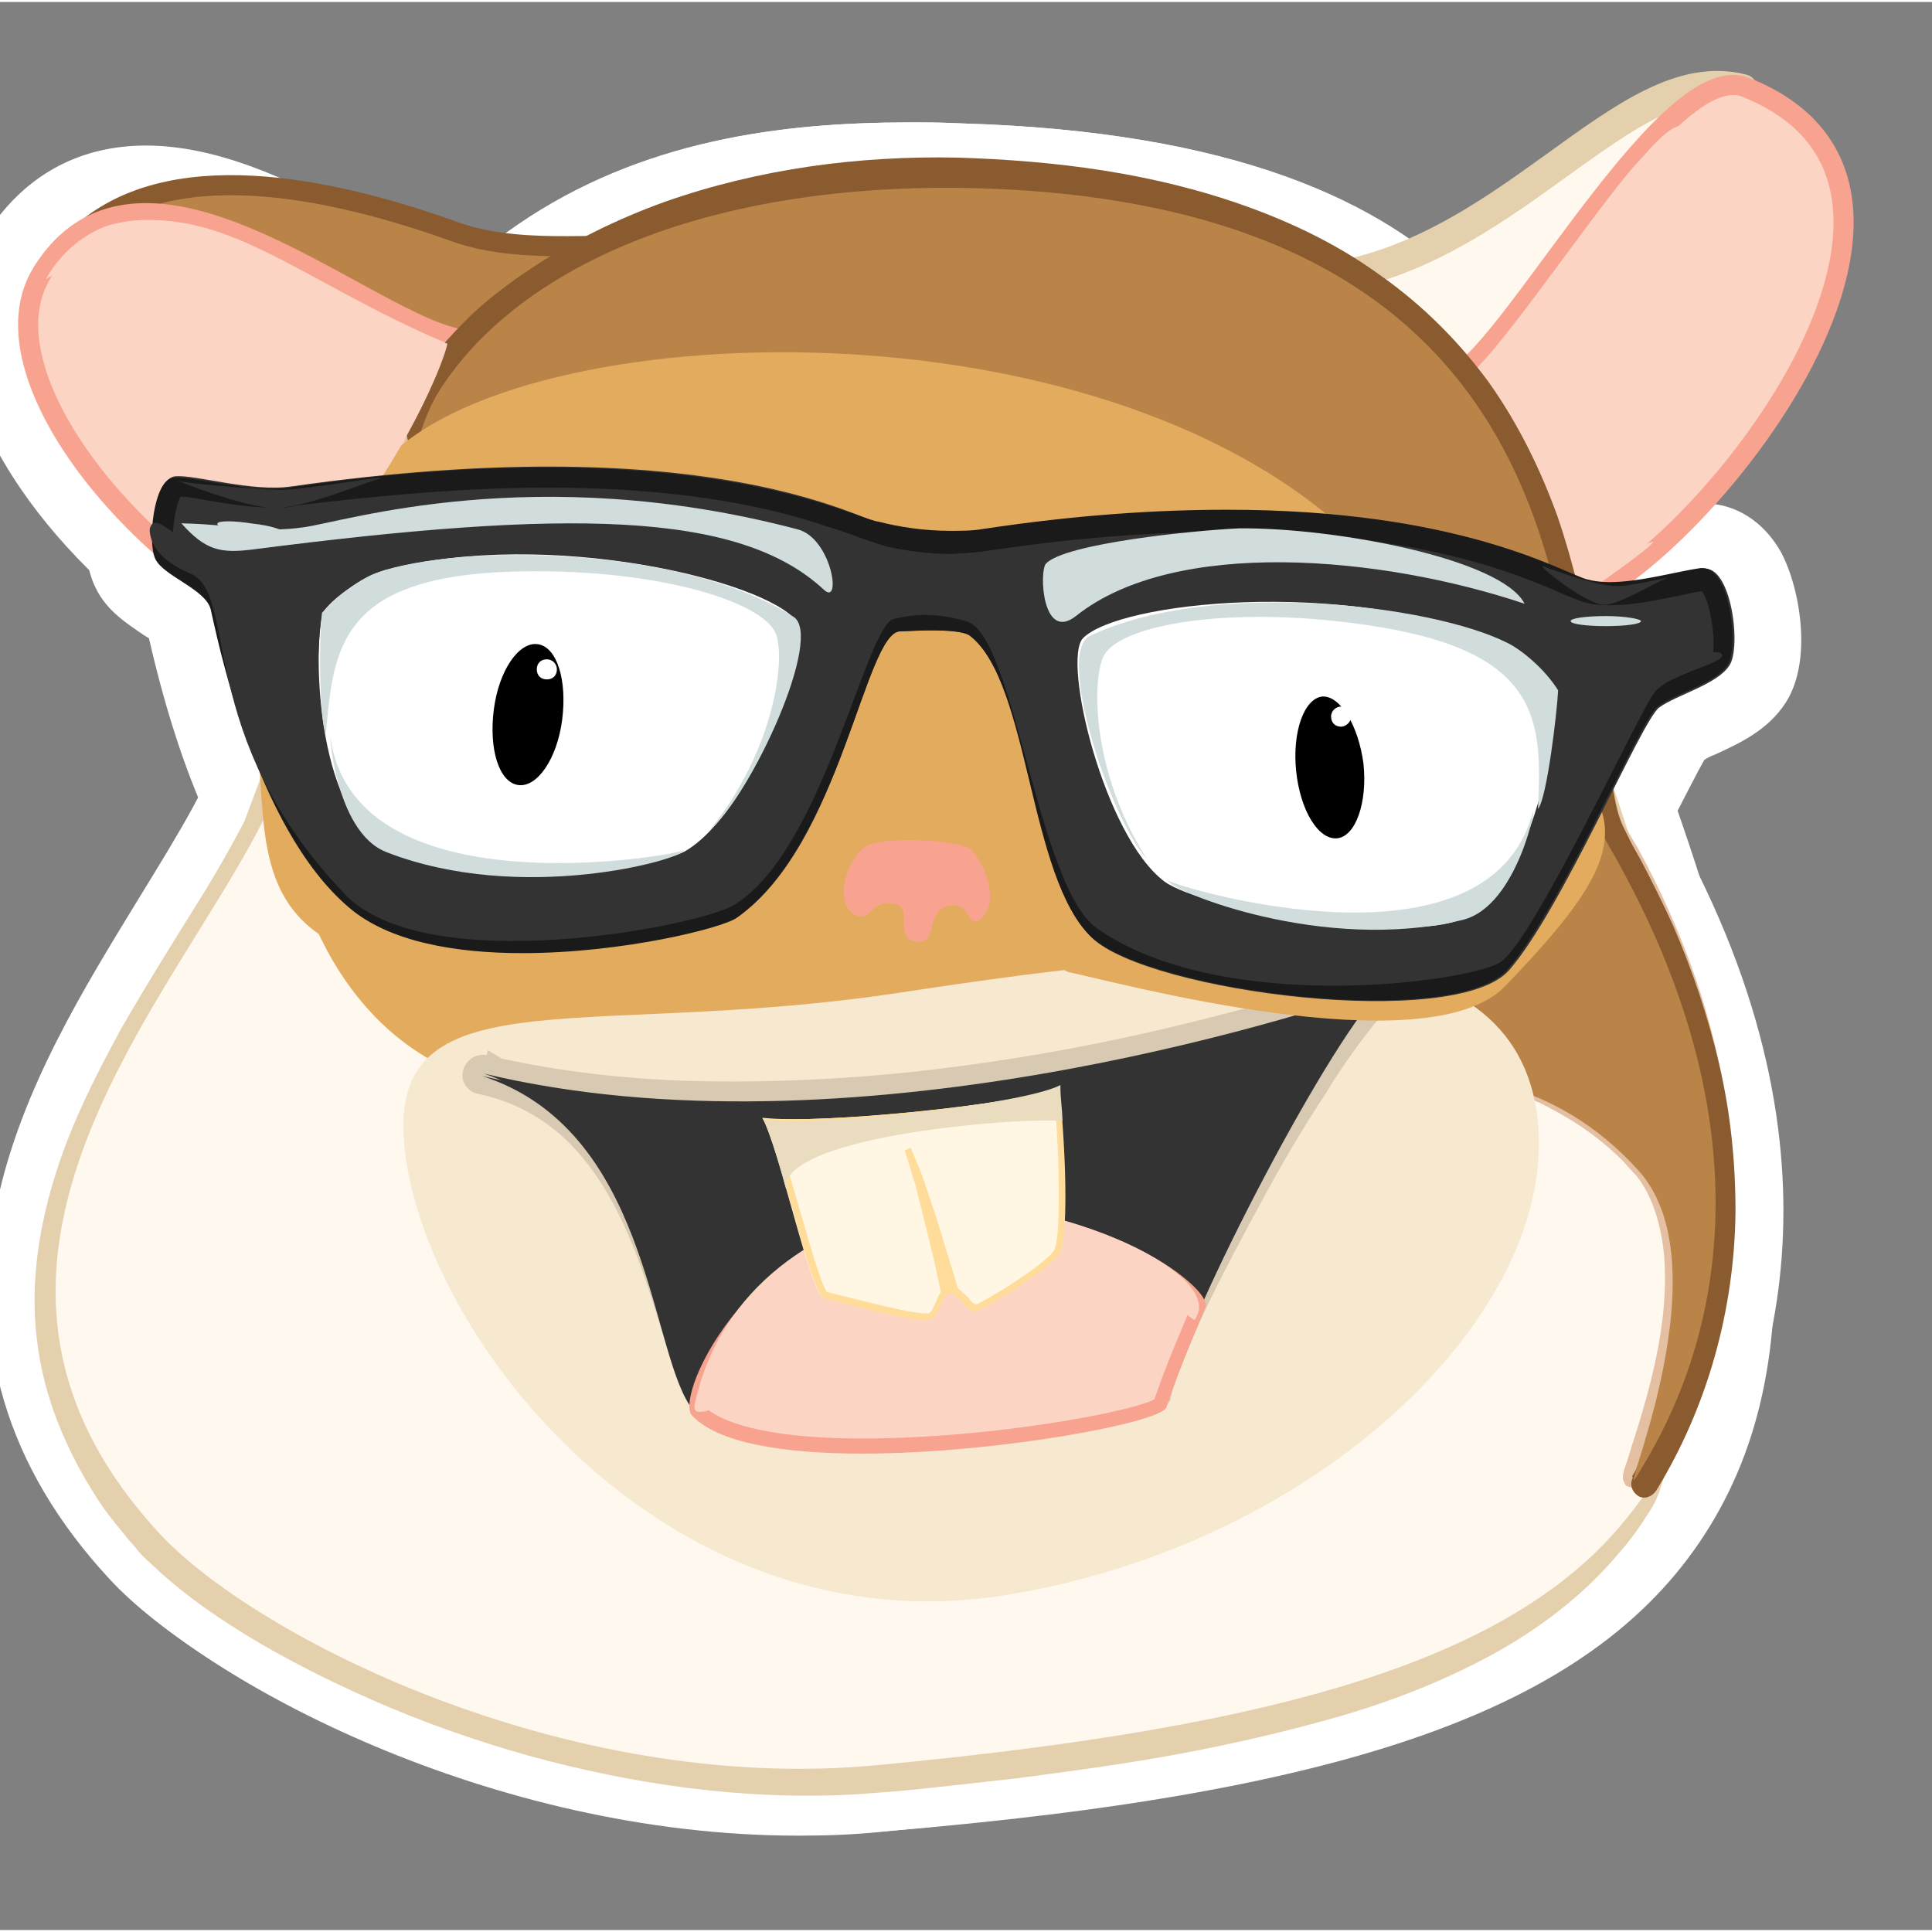 <?xml version="1.0" encoding="UTF-8" standalone="no"?>
<svg
   xmlns:dc="http://purl.org/dc/elements/1.1/"
   xmlns:cc="http://creativecommons.org/ns#"
   xmlns:rdf="http://www.w3.org/1999/02/22-rdf-syntax-ns#"
   xmlns:svg="http://www.w3.org/2000/svg"
   xmlns="http://www.w3.org/2000/svg"
   xmlns:xlink="http://www.w3.org/1999/xlink"
   xmlns:sodipodi="http://sodipodi.sourceforge.net/DTD/sodipodi-0.dtd"
   xmlns:inkscape="http://www.inkscape.org/namespaces/inkscape"
   width="64"
   height="64"
   viewBox="0.1 31.4 64 63.869"
   preserveAspectRatio="xMidYMid"
   version="1.1"
   id="svg576"
   sodipodi:docname="emberjs-icon.svg"
   inkscape:version="0.92.3 (2405546, 2018-03-11)">
  <rect x="0.1" y="31.4" width="64" height="63.869" fill="#808080" stroke="none"/>
  <sodipodi:namedview
     pagecolor="#ffffff"
     bordercolor="#666666"
     borderopacity="1"
     objecttolerance="10"
     gridtolerance="10"
     guidetolerance="10"
     inkscape:pageopacity="0"
     inkscape:pageshadow="2"
     inkscape:window-width="1920"
     inkscape:window-height="1001"
     id="namedview578"
     showgrid="false"
     units="px"
     width="120in"
     inkscape:zoom="10.341818"
     inkscape:cx="-8.6680208"
     inkscape:cy="24.245881"
     inkscape:window-x="-9"
     inkscape:window-y="-9"
     inkscape:window-maximized="1"
     inkscape:current-layer="svg576" />
  <defs
     id="defs37">
    <path
       id="a"
       d="M 42.5,75 H 212 v 59.2 H 42.5 Z"
       inkscape:connector-curvature="0" />
    <defs
       id="defs555">
      <path
         inkscape:connector-curvature="0"
         d="m 137.7,82.3 h 47.9 v 9.2 h -47.9 z"
         id="aE" />
    </defs>
    <clipPath
       id="aF">
      <use
         height="100%"
         width="100%"
         y="0"
         x="0"
         style="overflow:visible"
         id="use557"
         overflow="visible"
         xlink:href="#aE" />
    </clipPath>
    <defs
       id="defs543">
      <path
         inkscape:connector-curvature="0"
         d="m 52,79.1 h 64.8 v 9.5 H 52 Z"
         id="aC" />
    </defs>
    <clipPath
       id="aD">
      <use
         height="100%"
         width="100%"
         y="0"
         x="0"
         style="overflow:visible"
         id="use545"
         overflow="visible"
         xlink:href="#aC" />
    </clipPath>
    <defs
       id="defs531">
      <path
         inkscape:connector-curvature="0"
         d="m 166.3,99.9 h 2 v 2 h -2 z"
         id="aA" />
    </defs>
    <clipPath
       id="aB">
      <use
         height="100%"
         width="100%"
         y="0"
         x="0"
         style="overflow:visible"
         id="use533"
         overflow="visible"
         xlink:href="#aA" />
    </clipPath>
    <defs
       id="defs519">
      <path
         inkscape:connector-curvature="0"
         d="m 87.3,95.2 h 2 v 2 h -2 z"
         id="ay" />
    </defs>
    <clipPath
       id="az">
      <use
         height="100%"
         width="100%"
         y="0"
         x="0"
         style="overflow:visible"
         id="use521"
         overflow="visible"
         xlink:href="#ay" />
    </clipPath>
    <defs
       id="defs507">
      <path
         inkscape:connector-curvature="0"
         d="m 150.2,110.4 h 36.3 v 11.7 h -36.3 z"
         id="aw" />
    </defs>
    <clipPath
       id="ax">
      <use
         height="100%"
         width="100%"
         y="0"
         x="0"
         style="overflow:visible"
         id="use509"
         overflow="visible"
         xlink:href="#aw" />
    </clipPath>
    <defs
       id="defs495">
      <path
         inkscape:connector-curvature="0"
         d="m 141.2,89.5 h 47.7 V 115 h -47.7 z"
         id="au" />
    </defs>
    <clipPath
       id="av">
      <use
         height="100%"
         width="100%"
         y="0"
         x="0"
         style="overflow:visible"
         id="use497"
         overflow="visible"
         xlink:href="#au" />
    </clipPath>
    <defs
       id="defs483">
      <path
         inkscape:connector-curvature="0"
         d="M 66.8,103 H 102 v 13.9 H 66.8 Z"
         id="as" />
    </defs>
    <clipPath
       id="at">
      <use
         height="100%"
         width="100%"
         y="0"
         x="0"
         style="overflow:visible"
         id="use485"
         overflow="visible"
         xlink:href="#as" />
    </clipPath>
    <defs
       id="defs471">
      <path
         inkscape:connector-curvature="0"
         d="m 65.8,84.8 h 47.8 v 27.5 H 65.8 Z"
         id="aq" />
    </defs>
    <clipPath
       id="ar">
      <use
         height="100%"
         width="100%"
         y="0"
         x="0"
         style="overflow:visible"
         id="use473"
         overflow="visible"
         xlink:href="#aq" />
    </clipPath>
    <defs
       id="defs459">
      <path
         inkscape:connector-curvature="0"
         d="m 165.1,87.8 h 27.8 v 30.5 h -27.8 z"
         id="ao" />
    </defs>
    <clipPath
       id="ap">
      <use
         height="100%"
         width="100%"
         y="0"
         x="0"
         style="overflow:visible"
         id="use461"
         overflow="visible"
         xlink:href="#ao" />
    </clipPath>
    <defs
       id="defs447">
      <path
         inkscape:connector-curvature="0"
         d="m 62.3,82.8 h 28.9 v 28.6 H 62.3 Z"
         id="am" />
    </defs>
    <clipPath
       id="an">
      <use
         height="100%"
         width="100%"
         y="0"
         x="0"
         style="overflow:visible"
         id="use449"
         overflow="visible"
         xlink:href="#am" />
    </clipPath>
    <defs
       id="defs435">
      <path
         inkscape:connector-curvature="0"
         d="m 187.4,86 h 12.3 v 3.9 h -12.3 z"
         id="ak" />
    </defs>
    <clipPath
       id="al">
      <use
         height="100%"
         width="100%"
         y="0"
         x="0"
         style="overflow:visible"
         id="use437"
         overflow="visible"
         xlink:href="#ak" />
    </clipPath>
    <defs
       id="defs423">
      <path
         inkscape:connector-curvature="0"
         d="m 116.6,82.1 h 21.7 v 5.3 h -21.7 z"
         id="ai" />
    </defs>
    <clipPath
       id="aj">
      <use
         height="100%"
         width="100%"
         y="0"
         x="0"
         style="overflow:visible"
         id="use425"
         overflow="visible"
         xlink:href="#ai" />
    </clipPath>
    <defs
       id="defs411">
      <path
         inkscape:connector-curvature="0"
         d="m 51.6,77.2 h 20.2 v 3 H 51.6 Z"
         id="ag" />
    </defs>
    <clipPath
       id="ah">
      <use
         height="100%"
         width="100%"
         y="0"
         x="0"
         style="overflow:visible"
         id="use413"
         overflow="visible"
         xlink:href="#ag" />
    </clipPath>
    <defs
       id="defs399">
      <path
         inkscape:connector-curvature="0"
         d="m 49.1,81.6 h 156.3 v 46 H 49.1 Z"
         id="ae" />
    </defs>
    <clipPath
       id="af">
      <use
         height="100%"
         width="100%"
         y="0"
         x="0"
         style="overflow:visible"
         id="use401"
         overflow="visible"
         xlink:href="#ae" />
    </clipPath>
    <defs
       id="defs383">
      <path
         inkscape:connector-curvature="0"
         d="m 139.8,88.1 h 50.1 v 35 h -50.1 z"
         id="ac" />
    </defs>
    <clipPath
       id="ad">
      <use
         height="100%"
         width="100%"
         y="0"
         x="0"
         style="overflow:visible"
         id="use385"
         overflow="visible"
         xlink:href="#ac" />
    </clipPath>
    <defs
       id="defs369">
      <path
         inkscape:connector-curvature="0"
         d="m 64.4,83.4 h 50.5 v 34.2 H 64.4 Z"
         id="aa" />
    </defs>
    <clipPath
       id="ab">
      <use
         height="100%"
         width="100%"
         y="0"
         x="0"
         style="overflow:visible"
         id="use371"
         overflow="visible"
         xlink:href="#aa" />
    </clipPath>
    <defs
       id="defs357">
      <path
         inkscape:connector-curvature="0"
         d="m 49.1,76.1 h 157.3 v 53.1 H 49.1 Z"
         id="Y" />
    </defs>
    <clipPath
       id="Z">
      <use
         height="100%"
         width="100%"
         y="0"
         x="0"
         style="overflow:visible"
         id="use359"
         overflow="visible"
         xlink:href="#Y" />
    </clipPath>
    <defs
       id="defs343">
      <path
         inkscape:connector-curvature="0"
         d="m 59.9,88.7 h 133.7 v 42.5 H 59.9 Z"
         id="W" />
    </defs>
    <clipPath
       id="X">
      <use
         height="100%"
         width="100%"
         y="0"
         x="0"
         style="overflow:visible"
         id="use345"
         overflow="visible"
         xlink:href="#W" />
    </clipPath>
    <defs
       id="defs331">
      <path
         inkscape:connector-curvature="0"
         d="M 39.1,51.5 H 78.5 V 87.2 H 39.1 Z"
         id="U" />
    </defs>
    <clipPath
       id="V">
      <use
         height="100%"
         width="100%"
         y="0"
         x="0"
         style="overflow:visible"
         id="use333"
         overflow="visible"
         xlink:href="#U" />
    </clipPath>
    <defs
       id="defs319">
      <path
         inkscape:connector-curvature="0"
         d="m 124,143.8 h 5.5 v 14.7 H 124 Z"
         id="S" />
    </defs>
    <clipPath
       id="T">
      <use
         height="100%"
         width="100%"
         y="0"
         x="0"
         style="overflow:visible"
         id="use321"
         overflow="visible"
         xlink:href="#S" />
    </clipPath>
    <defs
       id="defs307">
      <path
         inkscape:connector-curvature="0"
         d="m 109.9,137.5 h 29.7 v 10.3 h -29.7 z"
         id="Q" />
    </defs>
    <clipPath
       id="R">
      <use
         height="100%"
         width="100%"
         y="0"
         x="0"
         style="overflow:visible"
         id="use309"
         overflow="visible"
         xlink:href="#Q" />
    </clipPath>
    <defs
       id="defs295">
      <path
         inkscape:connector-curvature="0"
         d="m 109.8,137.9 h 30.1 v 23.2 h -30.1 z"
         id="O" />
    </defs>
    <clipPath
       id="P">
      <use
         height="100%"
         width="100%"
         y="0"
         x="0"
         style="overflow:visible"
         id="use297"
         overflow="visible"
         xlink:href="#O" />
    </clipPath>
    <defs
       id="defs281">
      <path
         inkscape:connector-curvature="0"
         d="m 103.1,149.4 h 50.2 v 20.7 h -50.2 z"
         id="M" />
    </defs>
    <clipPath
       id="N">
      <use
         height="100%"
         width="100%"
         y="0"
         x="0"
         style="overflow:visible"
         id="use283"
         overflow="visible"
         xlink:href="#M" />
    </clipPath>
    <defs
       id="defs265">
      <path
         inkscape:connector-curvature="0"
         d="m 82,127.9 h 89.6 v 45.4 H 82 Z"
         id="K" />
    </defs>
    <clipPath
       id="L">
      <use
         height="100%"
         width="100%"
         y="0"
         x="0"
         style="overflow:visible"
         id="use267"
         overflow="visible"
         xlink:href="#K" />
    </clipPath>
    <clipPath
       id="aF-1">
      <use
         height="100%"
         width="100%"
         y="0"
         x="0"
         style="overflow:visible"
         id="use557-4"
         overflow="visible"
         xlink:href="#aE" />
    </clipPath>
    <clipPath
       id="aD-0">
      <use
         height="100%"
         width="100%"
         y="0"
         x="0"
         style="overflow:visible"
         id="use545-2"
         overflow="visible"
         xlink:href="#aC" />
    </clipPath>
    <clipPath
       id="aB-6">
      <use
         height="100%"
         width="100%"
         y="0"
         x="0"
         style="overflow:visible"
         id="use533-1"
         overflow="visible"
         xlink:href="#aA" />
    </clipPath>
    <clipPath
       id="az-8">
      <use
         height="100%"
         width="100%"
         y="0"
         x="0"
         style="overflow:visible"
         id="use521-1"
         overflow="visible"
         xlink:href="#ay" />
    </clipPath>
    <clipPath
       id="ax-7">
      <use
         height="100%"
         width="100%"
         y="0"
         x="0"
         style="overflow:visible"
         id="use509-8"
         overflow="visible"
         xlink:href="#aw" />
    </clipPath>
    <clipPath
       id="av-7">
      <use
         height="100%"
         width="100%"
         y="0"
         x="0"
         style="overflow:visible"
         id="use497-8"
         overflow="visible"
         xlink:href="#au" />
    </clipPath>
    <clipPath
       id="at-2">
      <use
         height="100%"
         width="100%"
         y="0"
         x="0"
         style="overflow:visible"
         id="use485-7"
         overflow="visible"
         xlink:href="#as" />
    </clipPath>
    <clipPath
       id="ar-1">
      <use
         height="100%"
         width="100%"
         y="0"
         x="0"
         style="overflow:visible"
         id="use473-1"
         overflow="visible"
         xlink:href="#aq" />
    </clipPath>
    <clipPath
       id="ap-8">
      <use
         height="100%"
         width="100%"
         y="0"
         x="0"
         style="overflow:visible"
         id="use461-5"
         overflow="visible"
         xlink:href="#ao" />
    </clipPath>
    <clipPath
       id="an-6">
      <use
         height="100%"
         width="100%"
         y="0"
         x="0"
         style="overflow:visible"
         id="use449-1"
         overflow="visible"
         xlink:href="#am" />
    </clipPath>
    <clipPath
       id="al-4">
      <use
         height="100%"
         width="100%"
         y="0"
         x="0"
         style="overflow:visible"
         id="use437-9"
         overflow="visible"
         xlink:href="#ak" />
    </clipPath>
    <clipPath
       id="aj-4">
      <use
         height="100%"
         width="100%"
         y="0"
         x="0"
         style="overflow:visible"
         id="use425-9"
         overflow="visible"
         xlink:href="#ai" />
    </clipPath>
    <clipPath
       id="ah-2">
      <use
         height="100%"
         width="100%"
         y="0"
         x="0"
         style="overflow:visible"
         id="use413-5"
         overflow="visible"
         xlink:href="#ag" />
    </clipPath>
    <clipPath
       id="af-2">
      <use
         height="100%"
         width="100%"
         y="0"
         x="0"
         style="overflow:visible"
         id="use401-5"
         overflow="visible"
         xlink:href="#ae" />
    </clipPath>
    <clipPath
       id="ad-2">
      <use
         height="100%"
         width="100%"
         y="0"
         x="0"
         style="overflow:visible"
         id="use385-2"
         overflow="visible"
         xlink:href="#ac" />
    </clipPath>
    <clipPath
       id="ab-6">
      <use
         height="100%"
         width="100%"
         y="0"
         x="0"
         style="overflow:visible"
         id="use371-4"
         overflow="visible"
         xlink:href="#aa" />
    </clipPath>
    <clipPath
       id="Z-3">
      <use
         height="100%"
         width="100%"
         y="0"
         x="0"
         style="overflow:visible"
         id="use359-9"
         overflow="visible"
         xlink:href="#Y" />
    </clipPath>
    <clipPath
       id="X-5">
      <use
         height="100%"
         width="100%"
         y="0"
         x="0"
         style="overflow:visible"
         id="use345-7"
         overflow="visible"
         xlink:href="#W" />
    </clipPath>
    <clipPath
       id="V-2">
      <use
         height="100%"
         width="100%"
         y="0"
         x="0"
         style="overflow:visible"
         id="use333-8"
         overflow="visible"
         xlink:href="#U" />
    </clipPath>
    <clipPath
       id="T-0">
      <use
         height="100%"
         width="100%"
         y="0"
         x="0"
         style="overflow:visible"
         id="use321-9"
         overflow="visible"
         xlink:href="#S" />
    </clipPath>
    <clipPath
       id="R-6">
      <use
         height="100%"
         width="100%"
         y="0"
         x="0"
         style="overflow:visible"
         id="use309-0"
         overflow="visible"
         xlink:href="#Q" />
    </clipPath>
    <clipPath
       id="P-4">
      <use
         height="100%"
         width="100%"
         y="0"
         x="0"
         style="overflow:visible"
         id="use297-7"
         overflow="visible"
         xlink:href="#O" />
    </clipPath>
    <clipPath
       id="N-9">
      <use
         height="100%"
         width="100%"
         y="0"
         x="0"
         style="overflow:visible"
         id="use283-8"
         overflow="visible"
         xlink:href="#M" />
    </clipPath>
    <clipPath
       id="L-5">
      <use
         height="100%"
         width="100%"
         y="0"
         x="0"
         style="overflow:visible"
         id="use267-0"
         overflow="visible"
         xlink:href="#K" />
    </clipPath>
  </defs>
  <clipPath
     id="b">
    <use
       xlink:href="#a"
       overflow="visible"
       id="use39"
       style="overflow:visible"
       x="0"
       y="0"
       width="100%"
       height="100%" />
  </clipPath>
  <defs
     id="defs47">
    <path
       id="c"
       d="M 45,70.7 H 78.4 V 86.9 H 45 Z"
       inkscape:connector-curvature="0" />
  </defs>
  <clipPath
     id="d">
    <use
       xlink:href="#c"
       overflow="visible"
       id="use49"
       style="overflow:visible"
       x="0"
       y="0"
       width="100%"
       height="100%" />
  </clipPath>
  <defs
     id="defs57">
    <path
       id="e"
       d="m 181,79.3 h 25.4 V 96.5 H 181 Z"
       inkscape:connector-curvature="0" />
  </defs>
  <clipPath
     id="f">
    <use
       xlink:href="#e"
       overflow="visible"
       id="use59"
       style="overflow:visible"
       x="0"
       y="0"
       width="100%"
       height="100%" />
  </clipPath>
  <defs
     id="defs81">
    <path
       id="g"
       d="M 193.5,196.5 H 217 v 27.3 h -23.5 z"
       inkscape:connector-curvature="0" />
  </defs>
  <clipPath
     id="h">
    <use
       xlink:href="#g"
       overflow="visible"
       id="use83"
       style="overflow:visible"
       x="0"
       y="0"
       width="100%"
       height="100%" />
  </clipPath>
  <defs
     id="defs95">
    <path
       id="i"
       d="m 203.2,182.8 h 7.8 v 6.4 h -7.8 z"
       inkscape:connector-curvature="0" />
  </defs>
  <clipPath
     id="j">
    <use
       xlink:href="#i"
       overflow="visible"
       id="use97"
       style="overflow:visible"
       x="0"
       y="0"
       width="100%"
       height="100%" />
  </clipPath>
  <defs
     id="defs105">
    <path
       id="k"
       d="m 215.9,181.2 h 7.7 v 7.2 h -7.7 z"
       inkscape:connector-curvature="0" />
  </defs>
  <clipPath
     id="l">
    <use
       xlink:href="#k"
       overflow="visible"
       id="use107"
       style="overflow:visible"
       x="0"
       y="0"
       width="100%"
       height="100%" />
  </clipPath>
  <defs
     id="defs115">
    <path
       id="m"
       d="m 204.5,193 h 15.8 v 8.6 h -15.8 z"
       inkscape:connector-curvature="0" />
  </defs>
  <clipPath
     id="n">
    <use
       xlink:href="#m"
       overflow="visible"
       id="use117"
       style="overflow:visible"
       x="0"
       y="0"
       width="100%"
       height="100%" />
  </clipPath>
  <defs
     id="defs125">
    <path
       id="o"
       d="m 223,190.9 h 5.7 v 5 H 223 Z"
       inkscape:connector-curvature="0" />
  </defs>
  <clipPath
     id="p">
    <use
       xlink:href="#o"
       overflow="visible"
       id="use127"
       style="overflow:visible"
       x="0"
       y="0"
       width="100%"
       height="100%" />
  </clipPath>
  <defs
     id="defs135">
    <path
       id="q"
       d="M 66.1,182.6 H 195 v 36.5 H 66.1 Z"
       inkscape:connector-curvature="0" />
  </defs>
  <clipPath
     id="r">
    <use
       xlink:href="#q"
       overflow="visible"
       id="use137"
       style="overflow:visible"
       x="0"
       y="0"
       width="100%"
       height="100%" />
  </clipPath>
  <defs
     id="defs161">
    <path
       id="s"
       d="m 180.5,44.8 h 18 v 44.6 h -18 z"
       inkscape:connector-curvature="0" />
  </defs>
  <clipPath
     id="t">
    <use
       xlink:href="#s"
       overflow="visible"
       id="use163"
       style="overflow:visible"
       x="0"
       y="0"
       width="100%"
       height="100%" />
  </clipPath>
  <defs
     id="defs171">
    <path
       id="u"
       d="M 38.6,51.5 H 82.8 V 83.1 H 38.6 Z"
       inkscape:connector-curvature="0" />
  </defs>
  <clipPath
     id="v">
    <use
       xlink:href="#u"
       overflow="visible"
       id="use173"
       style="overflow:visible"
       x="0"
       y="0"
       width="100%"
       height="100%" />
  </clipPath>
  <defs
     id="defs181">
    <path
       id="w"
       d="m 181.1,42.2 h 26.2 v 44.2 h -26.2 z"
       inkscape:connector-curvature="0" />
  </defs>
  <clipPath
     id="x">
    <use
       xlink:href="#w"
       overflow="visible"
       id="use183"
       style="overflow:visible"
       x="0"
       y="0"
       width="100%"
       height="100%" />
  </clipPath>
  <defs
     id="defs201">
    <path
       id="y"
       d="M 61.7,64.6 H 179 V 176.5 H 61.7 Z"
       inkscape:connector-curvature="0" />
  </defs>
  <clipPath
     id="z">
    <use
       xlink:href="#y"
       overflow="visible"
       id="use203"
       style="overflow:visible"
       x="0"
       y="0"
       width="100%"
       height="100%" />
  </clipPath>
  <defs
     id="defs211">
    <path
       id="A"
       d="m 118.5,119.2 h 13.1 v 5.5 h -13.1 z"
       inkscape:connector-curvature="0" />
  </defs>
  <clipPath
     id="B">
    <use
       xlink:href="#A"
       overflow="visible"
       id="use213"
       style="overflow:visible"
       x="0"
       y="0"
       width="100%"
       height="100%" />
  </clipPath>
  <defs
     id="defs223">
    <path
       id="C"
       d="m 117.9,113.2 h 14.5 v 9.9 h -14.5 z"
       inkscape:connector-curvature="0" />
  </defs>
  <clipPath
     id="D">
    <use
       xlink:href="#C"
       overflow="visible"
       id="use225"
       style="overflow:visible"
       x="0"
       y="0"
       width="100%"
       height="100%" />
  </clipPath>
  <defs
     id="defs233">
    <path
       id="E"
       d="M 74.1,124.9 H 187 V 189 H 74.1 Z"
       inkscape:connector-curvature="0" />
  </defs>
  <clipPath
     id="F">
    <use
       xlink:href="#E"
       overflow="visible"
       id="use235"
       style="overflow:visible"
       x="0"
       y="0"
       width="100%"
       height="100%" />
  </clipPath>
  <defs
     id="defs243">
    <path
       id="G"
       d="m 80,125.9 h 93.6 v 47.5 H 80 Z"
       inkscape:connector-curvature="0" />
  </defs>
  <clipPath
     id="H">
    <use
       xlink:href="#G"
       overflow="visible"
       id="use245"
       style="overflow:visible"
       x="0"
       y="0"
       width="100%"
       height="100%" />
  </clipPath>
  <defs
     id="defs253">
    <path
       id="I"
       d="m 81,126.9 h 91.6 v 46.5 H 81 Z"
       inkscape:connector-curvature="0" />
  </defs>
  <clipPath
     id="J">
    <use
       xlink:href="#I"
       overflow="visible"
       id="use255"
       style="overflow:visible"
       x="0"
       y="0"
       width="100%"
       height="100%" />
  </clipPath>
  <g
     id="g6775"
     transform="matrix(0.016,0,0,0.016,-65.021,42.388)">
    <path
       style="fill:#ffffff;stroke-width:20.816"
       inkscape:connector-curvature="0"
       id="path6"
       d="M 7090.805,2562.224 Z" />
    <path
       style="fill:#ba8449;stroke-width:20.816"
       inkscape:connector-curvature="0"
       id="path8"
       d="M 7090.805,2562.224 Z" />
    <path
       style="fill:#fff8ee;stroke-width:20.816"
       inkscape:connector-curvature="0"
       id="path22"
       d="m 6782.725,-110.581 c 407.998,-37.469 647.385,-460.039 895.098,-395.509 -166.53,104.081 -330.978,312.244 -562.038,653.63 -56.204,81.183 -445.468,-247.713 -333.06,-258.121" />
    <path
       style="fill:#ffffff;stroke-width:20.816"
       inkscape:connector-curvature="0"
       id="path26"
       d="m 4817.671,784.517 c -18.735,0 -37.469,0 -54.122,-4.163 -266.448,-43.714 -599.508,-312.244 -724.405,-589.1 -85.347,-189.428 -47.877,-318.488 0,-393.427 77.02,-122.816 191.509,-187.346 333.06,-187.346 170.693,0 341.386,93.673 491.263,174.856 58.285,31.224 141.55,77.02 176.938,85.347 12.49,-4.163 24.98,-6.245 39.551,-6.245 54.122,0 104.081,29.143 133.224,79.102 68.694,120.734 27.061,445.468 -81.183,632.814 -74.939,137.387 -187.346,208.162 -314.325,208.162 z" />
    <path
       style="fill:#ffffff;stroke-width:20.816"
       inkscape:connector-curvature="0"
       id="path28"
       d="m 5746.076,3107.61 c -624.487,0 -1242.73,-305.999 -1448.811,-528.732 -214.407,-231.06 -291.427,-493.345 -233.142,-780.609 49.959,-235.224 181.101,-445.468 295.591,-632.814 79.102,-129.061 154.04,-249.795 174.856,-337.223 253.958,-1121.995 890.935,-1265.628 1417.586,-1265.628 33.306,0 68.694,0 108.245,2.082 1121.995,33.306 1234.403,574.528 1301.015,899.262 12.49,60.367 24.98,116.571 39.551,154.04 376.774,924.241 439.223,1477.953 208.162,1852.646 -226.897,368.448 -724.405,549.549 -1715.258,630.732 -47.877,4.163 -97.836,6.245 -147.795,6.245 z" />
    <path
       style="fill:#ffffff;stroke-width:20.816"
       inkscape:connector-curvature="0"
       id="path30"
       d="m 5723.178,3109.691 c -636.977,0 -1226.077,-316.407 -1423.831,-530.814 -214.407,-231.06 -291.428,-493.345 -233.142,-780.609 49.959,-235.224 181.101,-445.468 295.591,-632.814 79.102,-129.061 154.04,-249.795 174.857,-337.223 253.958,-1121.995 890.935,-1265.628 1417.586,-1265.628 33.306,0 68.694,0 108.245,2.082 1121.995,33.306 1234.403,574.528 1301.015,899.262 12.49,60.367 24.979,116.571 39.551,154.04 370.529,909.67 430.896,1459.218 203.999,1833.911 -260.203,430.896 -872.201,570.365 -1709.014,649.467 -58.285,6.245 -116.571,8.326 -174.857,8.326" />
    <path
       style="fill:#ffffff;stroke-width:20.816"
       inkscape:connector-curvature="0"
       id="path32"
       d="m 7344.763,2327.001 c 8.326,-18.735 16.653,-39.551 24.979,-58.285 85.347,-203.999 149.877,-383.019 47.877,-497.508 C 7296.886,1637.983 6786.888,1396.515 6333.094,1184.189 5465.057,774.109 4927.998,509.743 4850.977,247.458 c -18.735,-66.612 -10.408,-135.306 24.98,-193.591 149.877,-235.224 568.283,-487.1 1140.73,-487.1 h 16.653 c 539.141,4.163 930.486,160.285 1165.709,460.039 199.836,253.958 243.55,551.63 276.856,768.119 10.408,72.857 24.98,166.53 39.551,191.51 407.998,701.507 220.652,1219.832 72.857,1463.382 z" />
    <path
       style="fill:#ffffff;stroke-width:20.816"
       inkscape:connector-curvature="0"
       id="path34"
       d="m 6918.03,1519.33 c -210.244,0 -562.039,-52.041 -682.773,-168.612 -95.755,-91.591 -131.142,-243.55 -168.612,-391.345 -14.571,-62.449 -39.551,-162.367 -62.449,-208.162 h -2.082 c -8.326,22.898 -18.735,52.041 -27.061,74.939 -56.204,158.203 -135.306,376.774 -299.754,495.427 -70.775,52.041 -326.815,97.836 -524.569,97.836 -197.754,0 -347.631,-41.633 -447.549,-126.979 -143.632,-120.734 -251.876,-343.468 -324.733,-661.957 -4.163,-2.082 -6.245,-4.163 -10.408,-6.245 -33.306,-22.898 -77.02,-49.959 -99.918,-97.836 -37.469,-74.938 -22.898,-208.162 16.653,-278.938 29.143,-52.041 79.102,-85.347 133.224,-89.51 h 18.735 c 29.143,0 58.285,4.163 91.591,10.408 33.306,6.245 72.857,12.49 106.163,12.49 h 18.735 c 197.754,-29.143 383.019,-41.633 551.63,-41.633 410.08,0 626.569,83.265 707.752,116.571 6.245,2.082 12.49,4.163 16.653,6.245 22.898,6.245 66.612,14.571 112.408,14.571 16.653,0 33.306,0 47.877,-4.163 185.265,-29.143 362.203,-41.633 524.569,-41.633 432.978,0 661.957,97.836 761.875,141.551 8.326,4.163 16.653,8.326 22.898,8.326 h 8.326 c 27.061,0 66.612,-8.326 99.918,-14.571 24.98,-6.245 49.959,-10.408 72.857,-14.571 h 18.735 c 64.53,0 122.816,37.469 158.203,99.918 39.551,72.857 66.612,224.815 10.408,312.244 -37.469,58.285 -97.836,85.347 -147.795,108.244 -6.245,2.082 -14.571,6.245 -20.816,10.408 -16.653,29.143 -45.796,87.428 -70.775,135.305 -72.857,141.55 -154.04,303.917 -228.979,391.345 -66.612,74.939 -191.509,110.326 -380.937,110.326" />
    <path
       d="m 6834.307,1485.629 c -166.53,0 -401.753,-24.98 -570.365,-143.632 -95.755,-68.694 -139.469,-206.081 -199.836,-426.733 -16.653,-62.449 -41.632,-149.877 -60.367,-193.591 -10.408,24.98 -22.898,58.286 -33.306,85.347 -62.449,168.612 -147.795,397.59 -303.917,493.345 -81.183,49.959 -333.06,95.755 -528.732,95.755 -210.244,0 -362.203,-47.877 -449.631,-139.469 -222.734,-233.142 -266.448,-455.876 -293.509,-587.018 -4.163,-18.735 -8.326,-43.714 -12.49,-58.285 -131.142,-68.694 -139.469,-170.693 -137.387,-214.407 6.245,-81.183 68.694,-141.55 145.714,-141.55 52.041,0 85.347,24.98 110.326,41.632 2.082,2.082 4.163,4.163 8.326,4.163 2.082,0 8.326,2.082 10.408,4.163 33.306,10.408 131.142,37.469 151.959,164.448 4.163,22.898 37.469,156.122 91.591,295.591 85.347,222.734 145.714,260.203 151.959,262.285 70.775,24.979 154.04,37.469 247.713,37.469 154.04,0 283.101,-33.306 335.142,-49.959 31.224,-47.877 93.673,-172.775 137.387,-258.121 131.142,-260.203 154.04,-299.754 210.244,-328.897 31.224,-16.653 68.694,-24.979 116.571,-24.979 62.449,0 151.959,14.571 193.591,33.306 95.755,41.633 145.714,166.53 258.122,489.182 20.816,58.285 45.796,133.224 62.449,170.693 83.265,39.551 272.693,66.612 470.447,66.612 56.204,0 97.836,-2.082 124.897,-4.163 18.735,-39.551 45.796,-95.755 68.694,-143.632 158.203,-337.223 183.183,-376.774 222.734,-407.998 68.694,-52.041 189.428,-87.428 258.121,-87.428 91.591,0 141.55,60.367 154.04,118.653 22.898,120.734 -95.755,166.53 -135.306,181.101 -10.408,4.163 -24.98,10.408 -35.388,14.571 -14.571,24.98 -41.633,79.102 -62.449,122.816 -170.693,333.06 -226.897,424.651 -291.427,464.202 -79.102,43.714 -270.611,64.53 -416.325,64.53"
       id="path42"
       inkscape:connector-curvature="0"
       style="fill:#ffffff;stroke-width:20.816" />
    <path
       d="m 4640.484,499.668 c -24.98,0 -72.857,-4.163 -168.612,-35.388 -24.98,-8.326 -47.877,-16.653 -62.449,-22.898 -31.224,-12.49 -112.408,-43.714 -112.408,-139.469 V 162.445 h 137.387 c 18.735,0 31.224,4.163 41.633,6.245 29.143,4.163 122.816,10.408 154.04,12.49 l 18.735,2.082 c 24.98,0 102,-10.408 135.306,-14.571 41.633,-6.245 54.122,-8.326 70.775,-8.326 h 118.653 l 18.735,116.571 c 8.326,58.285 -22.898,131.142 -99.918,154.04 -4.163,2.082 -18.735,6.245 -31.224,10.408 -72.857,27.061 -145.714,52.041 -208.162,54.122 -4.163,4.163 -8.326,4.163 -12.49,4.163"
       id="path52"
       inkscape:connector-curvature="0"
       style="fill:#ffffff;stroke-width:20.816" />
    <path
       d="m 7390.309,699.379 c -45.796,0 -91.591,-18.735 -154.04,-62.449 -60.367,-41.633 -106.163,-83.265 -106.163,-156.122 V 341.339 h 135.306 c 18.735,0 37.469,4.163 56.204,12.49 14.571,6.245 70.775,24.98 95.755,31.224 8.326,0 24.979,-4.163 58.285,-10.408 16.653,-4.163 27.061,-4.163 41.633,-4.163 h 118.653 l 18.735,116.571 c 8.327,56.204 -16.653,126.979 -93.673,154.04 l -24.979,12.49 c -37.469,18.735 -81.183,39.551 -124.897,47.877 -4.163,-2.082 -12.49,-2.082 -20.816,-2.082"
       id="path62"
       inkscape:connector-curvature="0"
       style="fill:#ffffff;stroke-width:20.816" />
    <path
       style="fill:#fff8ee;stroke-width:20.816"
       inkscape:connector-curvature="0"
       id="path144"
       d="m 6782.725,-110.581 c 407.998,-37.469 647.385,-460.039 895.098,-395.509 -166.53,104.081 -330.978,312.244 -562.038,653.63 -56.204,81.183 -445.468,-247.713 -333.06,-258.121" />
    <path
       style="fill:none;stroke:#e5d0ae;stroke-width:62.449;stroke-linecap:round;stroke-linejoin:round;stroke-miterlimit:10"
       inkscape:connector-curvature="0"
       id="path146"
       d="m 6782.725,-110.581 c 407.998,-37.469 647.385,-460.039 895.098,-395.509 -166.53,104.081 -330.978,312.244 -562.038,653.63 -56.204,81.183 -445.468,-247.713 -333.06,-258.121 z"
       stroke-miterlimit="10" />
    <path
       style="fill:#ba8449;stroke-width:20.816"
       inkscape:connector-curvature="0"
       id="path148"
       d="m 4232.735,-202.173 c 183.183,-170.693 514.161,-104.081 780.609,-8.326 151.959,54.122 349.713,10.408 362.202,41.632 33.306,72.857 -164.448,222.734 -326.815,218.571 -160.285,-2.082 -428.815,-303.917 -815.997,-251.877" />
    <path
       style="fill:none;stroke:#895b2e;stroke-width:41.632;stroke-linecap:round;stroke-linejoin:round;stroke-miterlimit:10"
       inkscape:connector-curvature="0"
       id="path150"
       d="m 4232.735,-202.173 c 183.183,-170.693 514.161,-104.081 780.609,-8.326 151.959,54.122 349.713,10.408 362.202,41.632 33.306,72.857 -164.448,222.734 -326.815,218.571 -160.285,-2.082 -428.815,-303.917 -815.997,-251.877 z"
       stroke-miterlimit="10" />
    <path
       style="fill:#fcd4c3;stroke-width:20.816"
       inkscape:connector-curvature="0"
       id="path152"
       d="m 7061.662,91.336 c 93.673,27.061 449.631,-670.283 622.406,-601.589 549.549,218.571 -166.53,1059.547 -393.427,1078.281 -228.979,16.653 -281.019,-493.345 -228.979,-476.692" />
    <path
       style="fill:none;stroke:#f8a38f;stroke-width:41.632;stroke-miterlimit:10"
       inkscape:connector-curvature="0"
       id="path154"
       d="m 7061.662,91.336 c 93.673,27.061 449.631,-670.283 622.406,-601.589 549.549,218.571 -166.53,1059.547 -393.427,1078.281 -228.979,16.653 -281.019,-493.345 -228.979,-476.692 z"
       stroke-miterlimit="10" />
    <path
       style="fill:#fcd4c3;stroke-width:20.816"
       inkscape:connector-curvature="0"
       id="path156"
       d="m 5075.793,8.071 c -151.959,66.612 -691.099,-497.508 -917.996,-135.305 -149.877,239.387 303.917,722.324 628.65,774.364 324.733,52.041 368.447,-674.446 289.346,-639.059" />
    <path
       style="fill:none;stroke:#f8a38f;stroke-width:41.632;stroke-miterlimit:10"
       inkscape:connector-curvature="0"
       id="path158"
       d="m 5075.793,8.071 c -151.959,66.612 -691.099,-497.508 -917.996,-135.305 -149.877,239.387 303.917,722.324 628.65,774.364 324.733,52.041 368.447,-674.446 289.346,-639.059 z"
       stroke-miterlimit="10" />
    <path
       d="m 7485.627,-374.948 c -29.143,95.755 -274.774,343.468 -241.468,555.794 12.49,79.102 95.755,312.244 131.142,303.917 35.388,-8.326 124.897,-64.531 116.571,-52.041 -8.326,12.49 -124.897,97.836 -168.612,120.734 C 7279.546,530.559 7094.281,99.663 7121.342,76.765 7202.526,3.908 7450.239,-370.784 7485.627,-374.948"
       id="path166"
       inkscape:connector-curvature="0"
       style="fill:#fcd4c3;stroke-width:20.816" />
    <path
       d="m 4164.728,-112.663 c 166.53,-102 470.447,-58.285 647.385,114.489 62.449,62.449 81.183,270.611 -60.367,412.162 -56.204,56.204 333.06,-199.836 335.141,-274.774 0,-74.938 -24.979,-95.755 -83.265,-116.571 -214.407,-79.102 -439.223,-262.285 -634.895,-258.121 -126.979,2.082 -185.265,89.51 -203.999,122.816"
       id="path176"
       inkscape:connector-curvature="0"
       style="fill:#fcd4c3;stroke-width:20.816" />
    <path
       d="M 7552.926,-429.59 C 7931.781,-221.428 7321.865,94.979 7367.661,488.406 7288.559,480.08 7092.887,99.142 7140.764,65.836 c 66.612,-45.796 347.631,-512.08 412.162,-495.427"
       id="path186"
       inkscape:connector-curvature="0"
       style="fill:#fcd4c3;stroke-width:20.816" />
    <path
       style="fill:#e5d0ae;stroke-width:20.816"
       inkscape:connector-curvature="0"
       id="path190"
       d="m 4630.325,849.048 c 6.245,-27.061 10.408,-56.204 10.408,-83.265 2.082,-29.143 4.163,-58.285 10.408,-85.347 2.082,-14.571 6.245,-29.143 12.49,-41.633 6.245,-12.49 10.408,-27.061 14.571,-39.551 10.408,-27.061 20.816,-54.122 33.306,-79.102 47.877,-106.163 101.999,-206.081 168.612,-299.754 66.612,-93.673 139.469,-181.101 222.734,-256.04 83.265,-77.02 181.101,-139.469 285.183,-181.101 104.081,-43.714 216.489,-70.775 328.897,-83.265 112.408,-14.571 224.815,-16.653 337.223,-14.571 112.408,2.082 224.815,8.326 337.223,22.898 112.408,14.571 224.815,39.551 333.06,79.102 54.122,20.816 106.163,43.714 156.122,72.857 49.959,29.143 97.836,64.53 141.55,106.163 43.714,39.551 81.183,87.428 112.408,137.387 31.224,49.959 54.122,104.081 74.938,160.285 18.735,54.122 33.306,110.326 45.796,166.53 12.49,56.204 20.816,110.326 33.306,162.367 6.245,24.98 14.571,49.959 22.898,74.939 10.408,24.98 20.816,52.041 29.143,79.102 18.735,52.041 39.551,106.163 58.285,158.203 72.857,212.326 137.387,428.815 176.938,649.467 18.735,110.326 33.306,222.734 35.388,335.142 2.082,112.408 -8.326,224.815 -39.551,333.06 -8.327,27.061 -16.653,54.122 -27.061,79.102 -10.408,24.98 -24.979,49.959 -33.306,77.02 -4.163,14.571 -8.326,27.061 -14.571,39.551 -6.245,12.49 -14.571,24.98 -22.898,37.469 -14.571,22.898 -33.306,47.877 -52.041,68.694 -72.857,87.428 -166.53,158.203 -266.448,212.326 -99.918,54.122 -208.162,95.755 -316.407,126.979 -110.326,31.224 -218.571,56.204 -330.978,77.02 -112.408,20.816 -222.734,35.388 -333.06,49.959 l -168.612,18.735 -83.265,8.326 c -27.061,2.082 -56.204,4.163 -85.347,6.245 -228.979,12.49 -457.957,-20.816 -676.528,-81.183 -110.326,-31.224 -216.489,-68.694 -320.57,-114.489 -104.081,-45.796 -206.081,-97.836 -301.836,-160.285 -47.877,-31.224 -95.755,-66.612 -139.469,-106.163 -10.408,-10.408 -22.898,-20.816 -33.306,-31.224 -10.408,-10.408 -18.735,-22.898 -29.143,-33.306 -18.735,-22.898 -37.469,-45.796 -54.122,-68.694 -64.53,-95.755 -116.571,-208.162 -133.224,-324.733 -18.735,-118.653 -2.082,-239.387 31.224,-349.713 33.306,-112.408 85.347,-214.407 139.469,-314.325 56.204,-97.836 116.571,-193.591 174.856,-287.264 29.143,-47.877 56.204,-95.755 81.183,-143.632 22.898,-62.449 43.714,-110.326 54.122,-160.285 z m 83.265,18.735 c -14.571,58.285 -39.551,112.408 -66.612,164.448 -27.061,52.041 -56.204,99.918 -85.347,147.795 -58.285,95.755 -118.653,189.428 -170.693,285.183 -52.041,95.755 -99.918,195.673 -129.061,297.672 -29.143,102 -41.633,208.162 -24.98,312.244 16.653,101.999 60.367,199.836 122.816,285.183 14.571,20.816 33.306,41.633 49.959,62.449 8.327,10.408 18.735,20.816 27.061,29.143 8.326,10.408 18.735,18.735 27.061,27.061 37.469,35.388 81.183,66.612 126.979,97.836 91.591,58.285 187.346,110.326 289.346,154.04 99.918,43.714 203.999,81.183 310.162,110.326 106.163,29.143 212.326,52.041 320.57,66.612 108.244,14.571 216.489,18.735 324.733,14.571 l 81.183,-6.245 83.265,-8.326 c 54.122,-4.163 110.326,-10.408 166.53,-16.653 110.326,-10.408 220.652,-24.98 328.897,-43.714 110.326,-18.735 216.489,-39.551 322.652,-68.694 106.163,-29.143 210.244,-62.449 310.162,-106.163 97.836,-45.796 193.591,-102 270.611,-179.02 18.735,-18.735 37.469,-39.551 54.122,-60.367 8.326,-10.408 16.653,-22.898 24.979,-33.306 8.327,-10.408 18.735,-20.816 27.061,-33.306 18.735,-22.898 27.061,-47.877 39.551,-72.857 10.408,-24.98 18.735,-52.041 24.98,-79.102 27.061,-108.244 33.306,-220.652 27.061,-330.978 -8.326,-110.326 -27.061,-220.652 -54.122,-328.897 -52.041,-216.489 -129.061,-424.651 -210.244,-630.732 -20.816,-52.041 -41.633,-104.081 -62.449,-154.04 l -33.306,-77.02 c -10.408,-27.061 -20.816,-56.204 -29.143,-83.265 -14.571,-56.204 -24.98,-110.326 -37.469,-164.448 -10.408,-54.122 -24.979,-106.163 -41.632,-156.122 -35.388,-101.999 -87.428,-193.591 -164.448,-266.448 -74.939,-72.857 -168.612,-129.061 -268.529,-170.693 -99.918,-41.632 -208.162,-68.694 -316.407,-87.428 -108.245,-18.735 -218.571,-29.143 -328.897,-35.388 -110.326,-4.163 -222.734,-6.245 -333.06,6.245 -110.326,12.49 -218.57,35.388 -320.57,79.102 -101.999,41.632 -195.673,102 -274.774,176.938 -81.183,74.938 -145.714,166.53 -193.591,262.285 -49.959,97.836 -85.347,201.917 -116.571,305.999 -8.327,24.98 -14.571,52.041 -20.816,79.102 -4.163,12.49 -6.245,27.061 -10.408,39.551 -2.082,6.245 -2.082,14.571 -4.163,20.816 -2.082,6.245 -4.163,12.49 -8.326,18.735 -10.408,24.979 -22.898,49.959 -35.388,74.938 -4.163,22.898 -12.49,47.877 -18.735,74.939 z" />
    <path
       style="fill:#fff8ee;stroke-width:20.816"
       inkscape:connector-curvature="0"
       id="path192"
       d="m 4671.958,859.456 c -87.428,387.182 -851.384,999.18 -270.611,1625.748 197.754,212.326 838.895,539.141 1482.117,478.774 C 7557.089,2805.774 7979.659,2401.939 7273.988,670.028 7159.499,389.009 7288.559,-260.458 6058.319,-297.927 5542.077,-312.499 4921.753,-241.724 4671.958,859.456" />
    <path
       style="fill:#e5bfa1;stroke-width:20.816"
       inkscape:connector-curvature="0"
       id="path194"
       d="m 4961.303,101.744 c 54.122,-83.265 124.897,-151.959 203.999,-208.162 79.102,-56.204 168.612,-97.836 258.121,-131.142 183.183,-66.612 374.692,-91.591 566.202,-97.836 191.509,-4.163 385.1,10.408 572.447,58.285 93.673,24.979 185.265,58.285 272.693,106.163 87.428,47.877 168.612,106.163 237.305,179.02 68.694,72.857 124.897,154.04 168.612,243.55 43.714,89.51 74.938,183.183 97.836,276.856 22.898,95.755 37.469,189.428 49.959,283.101 6.245,47.877 12.49,93.673 22.898,137.387 4.163,22.898 10.408,43.714 16.653,60.367 l 6.245,12.49 2.082,2.082 2.082,2.082 4.163,8.327 18.735,31.224 c 91.591,168.612 160.285,353.876 185.265,547.467 12.49,95.755 14.571,193.591 4.163,291.428 -10.408,95.755 -35.388,191.509 -72.857,281.019 -18.735,43.714 -39.551,87.428 -64.53,131.142 l -18.735,31.224 c -6.245,10.408 -12.49,18.735 -20.816,31.224 -2.082,2.082 -2.082,4.163 -4.163,6.245 -6.245,-4.163 8.326,14.571 -33.306,0 -10.408,-18.735 -4.163,-14.571 -6.245,-18.735 0,-6.245 2.082,-8.326 2.082,-12.49 l 6.245,-18.735 10.408,-33.306 c 29.143,-89.51 54.122,-179.02 64.53,-272.693 4.163,-45.796 6.245,-91.591 0,-139.469 -6.245,-45.796 -18.735,-89.51 -41.633,-126.979 -6.245,-10.408 -12.49,-18.735 -20.816,-27.061 -8.326,-8.326 -14.571,-16.653 -22.898,-24.979 -16.653,-16.653 -33.306,-31.224 -52.041,-45.796 -37.469,-29.143 -77.02,-52.041 -118.653,-72.857 -85.347,-37.469 -179.02,-52.041 -270.611,-47.877 -93.673,4.163 -185.264,22.898 -274.774,47.877 -45.796,12.49 -89.51,27.061 -135.305,41.633 -22.898,8.326 -45.796,14.571 -68.694,20.816 -12.49,4.163 -22.898,6.245 -37.469,8.326 -12.49,2.082 -22.898,4.163 -35.388,4.163 -95.755,10.408 -189.428,16.653 -287.264,14.571 -95.755,-2.082 -191.509,-12.49 -287.264,-33.306 -93.673,-20.816 -187.346,-52.041 -274.774,-91.591 -87.428,-41.633 -170.693,-91.591 -245.632,-154.04 -74.939,-62.449 -141.55,-133.224 -199.836,-210.244 -116.571,-156.122 -193.591,-337.223 -231.06,-526.651 -18.735,-95.755 -27.061,-191.51 -22.898,-289.346 2.082,-47.877 8.326,-97.836 18.735,-145.714 12.49,-37.469 29.143,-85.347 56.204,-129.061 z m 41.632,27.061 c -22.898,37.469 -37.469,79.102 -47.877,124.897 -10.408,43.714 -14.571,89.51 -18.735,135.305 -4.163,91.591 6.245,185.265 24.98,274.774 39.551,181.101 116.571,353.876 228.979,499.59 56.204,72.857 120.734,139.469 191.509,197.754 70.775,58.285 149.877,108.244 233.142,147.795 83.265,39.551 170.693,68.694 262.285,89.51 89.51,20.816 183.183,33.306 274.774,35.388 93.673,4.163 185.264,0 278.938,-10.408 l 35.388,-4.163 c 10.408,-2.082 20.816,-4.163 33.306,-6.245 22.898,-6.245 43.714,-12.49 66.612,-18.735 45.796,-12.49 91.591,-27.061 137.387,-37.469 91.591,-22.898 187.346,-39.551 285.183,-39.551 95.755,0 193.591,16.653 281.019,58.285 43.714,20.816 85.347,45.796 122.816,74.939 18.735,14.571 37.469,31.224 54.122,47.877 l 24.98,24.98 c 8.326,8.326 16.653,18.735 22.898,29.143 27.061,41.632 41.632,89.51 47.877,139.469 6.245,49.959 6.245,97.836 2.082,145.714 -8.326,95.755 -29.143,189.428 -56.204,281.019 l -10.408,33.306 -4.163,16.653 c 0,2.082 -2.082,6.245 0,6.245 -2.082,-2.082 4.163,4.163 -4.163,-14.571 -39.551,-14.571 -24.98,4.163 -29.143,-2.082 4.163,-8.326 10.408,-18.735 16.653,-29.143 6.245,-10.408 10.408,-20.816 16.653,-31.224 20.816,-41.633 39.551,-83.265 56.204,-126.979 62.449,-172.775 74.939,-362.203 43.714,-543.304 -14.571,-91.591 -41.633,-179.02 -74.939,-264.366 -33.306,-85.347 -72.857,-168.612 -118.653,-249.795 l -16.653,-29.143 -4.163,-8.326 -2.082,-4.163 -2.082,-4.163 c -4.163,-6.245 -6.245,-12.49 -8.326,-18.735 -10.408,-24.98 -16.653,-52.041 -22.898,-74.939 -10.408,-47.877 -18.735,-95.755 -24.98,-141.55 -14.571,-93.673 -27.061,-185.264 -49.959,-274.774 -20.816,-89.51 -49.959,-176.938 -89.51,-258.121 -39.551,-81.183 -87.428,-156.122 -149.877,-222.734 -120.734,-131.142 -287.264,-218.571 -464.202,-270.611 -176.938,-52.041 -364.284,-68.694 -551.63,-68.694 -185.265,0 -372.611,22.898 -547.467,81.183 -87.428,29.143 -170.693,68.694 -247.713,120.734 C 5119.507,-10.663 5052.895,51.785 5002.936,128.805 Z" />
    <path
       style="fill:#895b2e;stroke-width:20.816"
       inkscape:connector-curvature="0"
       id="path196"
       d="m 4936.324,91.336 c 31.224,-49.959 68.694,-89.51 106.163,-126.979 39.551,-37.469 81.183,-68.694 124.897,-97.836 87.428,-58.285 181.101,-104.081 278.938,-139.469 195.673,-68.694 401.753,-95.755 605.753,-91.591 201.917,6.245 405.917,31.224 601.589,102 97.836,35.388 191.509,81.183 276.856,143.632 85.347,60.367 160.285,135.306 222.734,220.652 60.367,85.347 106.163,179.02 141.55,276.856 33.306,97.836 56.204,197.754 72.857,295.591 8.326,49.959 14.571,97.836 22.898,147.795 8.326,47.877 14.571,97.836 22.898,141.55 4.163,22.898 10.408,43.714 18.735,60.367 l 2.082,4.163 2.082,4.163 4.163,8.326 8.327,16.653 18.735,33.306 c 22.898,43.714 45.796,89.51 66.612,135.305 39.551,91.591 72.857,189.428 95.755,289.346 22.898,97.836 33.306,199.836 33.306,301.836 -2.082,203.999 -58.285,405.917 -164.448,578.692 -8.326,12.49 -24.98,18.735 -37.469,10.408 -12.49,-8.326 -16.653,-22.898 -12.49,-33.306 29.143,-74.938 60.367,-145.714 83.265,-218.571 24.98,-72.857 41.633,-147.795 41.633,-220.652 0,-72.857 -18.735,-143.632 -62.449,-199.836 -2.082,-4.163 -6.245,-8.326 -8.326,-10.408 l -4.163,-4.163 -4.163,-6.245 -18.735,-18.735 c -12.49,-12.49 -27.061,-24.979 -41.633,-35.388 -29.143,-22.898 -62.449,-43.714 -93.673,-64.53 -131.142,-81.183 -270.611,-151.959 -412.162,-222.734 -141.55,-68.694 -285.182,-135.305 -426.733,-199.836 C 6214.441,1040.557 5927.177,909.415 5644.076,767.864 5502.526,695.007 5363.057,622.15 5225.67,534.722 5152.813,482.682 5086.201,436.886 5021.671,378.6 c -31.224,-29.143 -62.449,-62.449 -87.428,-108.245 -12.49,-22.898 -22.898,-49.959 -24.98,-83.265 0,-16.653 0,-33.306 4.163,-49.959 2.082,-8.326 4.163,-16.653 8.326,-24.98 2.082,-6.245 8.327,-18.735 10.408,-20.816 z m 116.571,70.775 c -4.163,6.245 -2.082,4.163 -4.163,6.245 0,2.082 0,2.082 -2.082,4.163 v 8.326 c 0,6.245 4.163,16.653 8.326,29.143 12.49,24.98 35.388,52.041 60.367,74.939 52.041,49.959 112.408,95.755 176.938,137.387 126.979,85.347 264.366,160.285 403.835,235.224 276.856,145.714 562.038,281.019 845.139,418.406 141.55,68.694 283.101,139.469 424.651,210.244 141.55,72.857 281.019,145.714 416.325,235.224 33.306,22.898 66.612,45.796 97.836,72.857 16.653,12.49 31.224,27.061 47.877,41.633 8.326,8.326 14.571,14.571 22.898,24.979 l 4.163,6.245 6.245,6.245 c 4.163,4.163 6.245,8.326 10.408,12.49 24.979,35.388 43.714,74.939 56.204,116.571 12.49,41.633 14.571,85.347 14.571,126.979 -2.082,83.265 -24.98,164.448 -52.041,241.468 -27.061,77.02 -60.367,147.795 -91.591,220.652 l -49.959,-24.98 c 97.836,-166.53 143.632,-358.039 141.55,-549.549 -4.163,-191.509 -54.122,-380.937 -135.306,-555.794 -20.816,-43.714 -41.633,-87.428 -66.612,-129.061 l -37.469,-66.612 c -14.571,-27.061 -20.816,-54.122 -27.061,-79.102 -12.49,-52.041 -20.816,-99.918 -29.143,-149.877 -8.326,-49.959 -16.653,-97.836 -24.98,-143.632 -18.735,-95.755 -41.633,-187.346 -74.938,-276.856 -33.306,-87.428 -77.02,-172.775 -131.142,-245.632 -54.122,-74.939 -122.816,-139.469 -197.754,-191.509 -77.02,-52.041 -160.285,-93.673 -249.795,-122.816 -179.02,-60.367 -370.529,-81.183 -562.038,-83.265 -95.755,0 -189.428,4.163 -283.101,20.816 -93.673,14.571 -185.265,37.469 -272.693,68.694 -87.428,31.224 -172.775,70.775 -249.795,120.734 -39.551,24.979 -74.939,52.041 -108.245,83.265 -33.306,31.224 -64.53,62.449 -87.428,95.755 z" />
    <path
       style="fill:#ba8449;stroke-width:20.816"
       inkscape:connector-curvature="0"
       id="path198"
       d="m 4982.12,114.234 c -228.979,353.876 43.714,1713.177 1482.116,1529.994 151.958,-18.735 657.793,-289.346 999.18,89.51 185.264,208.162 -64.531,734.813 0,624.487 72.857,-120.734 351.794,-587.018 -66.612,-1305.178 -133.224,-231.06 87.428,-1340.566 -1353.056,-1355.137 -551.63,-2.082 -909.67,181.101 -1061.628,416.325" />
    <path
       d="m 4943.984,200.268 c 414.243,-266.448 1667.381,-247.713 2067.053,391.345 266.448,424.651 -220.652,1473.79 -401.754,1607.014 -179.02,133.224 -428.815,249.795 -1086.608,91.591 C 4964.801,2156.994 5803.695,1638.67 5150.065,1563.732 4552.639,1495.038 4492.272,491.695 4943.984,200.268"
       id="path206"
       inkscape:connector-curvature="0"
       style="fill:#e3ab5e;stroke-width:20.816" />
    <path
       d="m 6102.034,1231.359 c 0,31.224 -60.367,58.285 -135.306,58.285 -74.939,0 -135.306,-24.979 -135.306,-58.285 0,-31.224 60.367,-58.285 135.306,-58.285 74.939,2.082 135.306,27.061 135.306,58.285"
       id="path216"
       inkscape:connector-curvature="0"
       style="fill:#e3ab5e;stroke-width:20.816" />
    <path
       style="fill:#f8a38f;stroke-width:20.816"
       inkscape:connector-curvature="0"
       id="path220"
       d="m 5862.647,1061.373 c 31.224,-20.816 197.754,-14.571 218.571,8.326 20.816,20.816 66.612,108.245 14.571,145.714 -18.735,12.49 -18.735,-39.551 -60.367,-31.224 -49.959,10.408 -22.898,74.938 -62.449,74.938 -60.367,-2.082 -2.082,-70.775 -54.122,-79.102 -39.551,-8.326 -47.877,31.224 -66.612,27.061 -60.367,-12.49 -33.306,-116.571 10.408,-145.714" />
    <path
       d="m 5952.573,1048.987 c -39.551,0 -77.02,4.163 -89.51,12.49 -43.714,29.143 -70.775,133.224 -12.49,143.632 h 2.082 c 14.571,0 22.898,-29.143 54.122,-29.143 h 10.408 c 52.041,8.326 -4.163,79.102 54.122,79.102 37.469,0 10.408,-62.449 62.449,-72.857 h 8.326 c 29.143,0 33.306,33.306 45.796,33.306 2.082,0 4.163,0 6.245,-2.082 54.122,-37.469 8.327,-124.897 -14.571,-145.714 -10.408,-10.408 -70.775,-18.735 -126.979,-18.735 m 0,14.571 c 62.449,0 110.326,8.327 118.653,14.571 12.49,12.49 37.469,58.285 33.306,91.591 -2.082,12.49 -6.245,22.898 -14.571,29.143 0,-2.082 -2.082,-2.082 -4.163,-4.163 -8.326,-10.408 -20.816,-27.061 -43.714,-27.061 -4.163,0 -8.326,0 -10.408,2.082 -35.388,8.326 -41.633,35.388 -47.877,54.122 -4.163,18.735 -6.245,18.735 -12.49,18.735 -16.653,0 -16.653,-4.163 -16.653,-22.898 0,-18.735 0,-47.877 -37.469,-54.122 h -12.49 c -22.898,0 -37.469,14.571 -47.877,22.898 -2.082,2.082 -6.245,6.245 -8.327,6.245 -8.326,-2.082 -16.653,-6.245 -20.816,-22.898 -6.245,-29.143 14.571,-79.102 37.469,-95.755 12.49,-8.326 41.633,-12.49 87.428,-12.49"
       id="path228"
       inkscape:connector-curvature="0"
       style="fill:#f8a38f;stroke-width:20.816" />
    <path
       d="m 7251.069,1607.8 c 62.449,399.672 -437.141,901.343 -1109.506,1005.424 -672.365,102 -1167.791,-497.508 -1230.24,-899.262 -62.449,-399.672 349.713,-247.713 1022.077,-349.713 672.365,-101.999 1255.219,-156.122 1317.668,243.55"
       id="path238"
       inkscape:connector-curvature="0"
       style="fill:#f7e8d0;stroke-width:20.816" />
    <path
       d="m 5496.593,2216.196 c -18.735,-29.143 -29.143,-64.53 -39.551,-97.836 l -31.224,-99.918 c -20.816,-66.612 -43.714,-133.224 -74.939,-195.673 -31.224,-62.449 -70.775,-120.734 -120.734,-164.448 -49.959,-43.714 -110.326,-72.857 -174.856,-85.347 -22.898,-8.326 -33.306,-31.224 -24.98,-52.041 8.327,-20.816 29.143,-31.224 47.877,-27.061 149.877,35.388 305.999,52.041 460.039,54.122 154.04,2.082 312.244,-6.245 468.365,-24.979 156.122,-18.735 310.162,-45.796 462.12,-81.183 151.959,-35.388 303.917,-77.02 451.712,-126.979 22.898,-8.326 45.796,4.163 52.041,24.98 6.245,16.653 0,33.306 -12.49,43.714 -4.163,4.163 -12.49,10.408 -18.735,16.653 -6.245,6.245 -12.49,14.571 -18.735,20.816 -12.49,14.571 -24.98,31.224 -37.469,47.877 -24.98,33.306 -47.877,66.612 -68.694,102 -45.796,68.694 -87.428,139.469 -126.979,212.326 -39.551,72.857 -79.102,145.714 -114.489,218.571 -18.735,37.469 -35.388,74.939 -49.959,112.408 -8.327,18.735 -14.571,37.469 -22.898,58.285 -4.163,10.408 -6.245,18.735 -8.326,29.143 v 4.163 c 0,2.082 0,2.082 -2.082,4.163 0,2.082 -2.082,4.163 -4.163,4.163 -2.082,2.082 -4.163,4.163 -8.326,6.245 -4.163,4.163 -10.408,6.245 -14.571,8.326 -39.551,16.653 -81.183,24.98 -120.734,33.306 -39.551,8.327 -81.183,14.571 -122.816,18.735 -83.265,10.408 -164.448,18.735 -247.713,20.816 -83.265,4.163 -166.53,4.163 -247.713,-4.163 -41.633,-4.163 -83.265,-10.408 -122.816,-20.816 -20.816,-6.245 -39.551,-12.49 -58.285,-22.898 -18.735,-8.326 -35.388,-20.816 -47.877,-37.469 m 2.082,-2.082 c 10.408,16.653 29.143,29.143 47.877,37.469 18.735,8.326 37.469,14.571 58.285,20.816 39.551,10.408 81.183,16.653 122.816,18.735 83.265,6.245 164.448,6.245 247.713,2.082 83.265,-4.163 164.448,-14.571 245.632,-24.98 39.551,-6.245 81.183,-12.49 120.734,-22.898 39.551,-10.408 81.183,-18.735 116.571,-35.388 4.163,-2.082 8.326,-4.163 12.49,-8.326 4.163,-2.082 6.245,-4.163 6.245,-6.245 2.082,-10.408 4.163,-20.816 8.326,-31.224 6.245,-20.816 12.49,-39.551 18.735,-60.367 14.571,-39.551 29.143,-77.02 45.796,-116.571 33.306,-77.02 66.612,-151.958 102,-226.897 35.388,-74.939 72.857,-149.877 112.408,-222.734 18.735,-37.469 39.551,-72.857 62.449,-110.326 10.408,-18.735 22.898,-37.469 35.388,-54.122 6.245,-8.326 12.49,-18.735 18.735,-27.061 8.327,-8.326 14.571,-18.735 24.98,-27.061 l 39.551,70.775 c -151.958,52.041 -303.917,93.673 -460.039,129.061 -156.122,35.388 -312.244,64.53 -470.447,83.265 -158.203,18.735 -318.488,29.143 -478.774,24.98 -160.285,-4.163 -320.57,-22.898 -478.774,-60.367 l 22.898,-83.265 c 68.694,41.633 131.142,81.183 179.02,137.387 47.877,56.204 81.183,120.734 108.244,187.346 24.98,66.612 45.796,135.306 62.449,201.918 8.326,33.306 18.735,68.694 27.061,101.999 12.49,39.551 22.898,72.857 41.632,102"
       id="path248"
       inkscape:connector-curvature="0"
       style="fill:#d8cab2;stroke-width:20.816" />
    <path
       d="m 5496.947,2216.425 c -18.735,-29.143 -29.143,-62.449 -39.551,-95.755 -10.408,-33.306 -18.735,-66.612 -29.143,-99.918 -20.816,-66.612 -41.632,-133.224 -72.857,-197.754 -29.143,-62.449 -68.694,-120.734 -116.571,-166.53 -49.959,-47.877 -110.326,-81.183 -174.856,-95.755 v -2.082 c -10.408,-4.163 -16.653,-16.653 -12.49,-27.061 4.163,-10.408 14.571,-16.653 24.98,-14.571 151.959,35.388 308.08,52.041 466.284,54.122 158.203,2.082 314.325,-6.245 470.447,-24.98 156.122,-18.735 310.162,-47.877 464.202,-81.183 154.04,-35.388 305.999,-77.02 453.794,-126.979 10.408,-4.163 22.898,2.082 27.061,12.49 2.082,8.327 0,16.653 -6.245,22.898 -12.49,10.408 -27.061,27.061 -39.551,41.633 -12.49,14.571 -24.98,33.306 -37.469,47.877 -22.898,33.306 -45.796,68.694 -66.612,104.081 -43.714,68.694 -85.347,141.55 -124.897,214.407 -39.551,72.857 -77.02,145.714 -110.326,220.652 l -49.959,112.408 c -8.327,18.735 -14.571,37.469 -20.816,58.285 -4.163,10.408 -6.245,18.735 -8.326,29.143 -2.082,8.327 -8.326,10.408 -12.49,14.571 -4.163,4.163 -10.408,6.245 -14.571,8.326 -39.551,16.653 -81.183,24.98 -120.734,33.306 -39.551,8.326 -81.183,14.571 -122.816,20.816 -81.183,10.408 -164.448,18.735 -247.713,22.898 -83.265,4.163 -166.53,4.163 -247.713,-4.163 -41.633,-4.163 -83.265,-10.408 -122.816,-20.816 -20.816,-6.245 -39.551,-12.49 -58.285,-20.816 -20.816,-10.408 -39.551,-22.898 -49.959,-39.551 m 0,-2.082 c 10.408,16.653 29.143,29.143 47.877,39.551 18.735,8.327 37.469,14.571 58.285,20.816 39.551,10.408 81.183,16.653 122.816,18.735 83.265,8.326 164.448,6.245 247.713,2.082 83.265,-4.163 164.448,-12.49 247.713,-24.98 39.551,-6.245 81.183,-12.49 122.816,-22.898 39.551,-8.327 81.183,-18.735 116.571,-35.388 4.163,-2.082 8.326,-4.163 12.49,-8.326 4.163,-2.082 8.326,-6.245 8.326,-8.326 2.082,-10.408 4.163,-20.816 8.327,-31.224 6.245,-20.816 12.49,-39.551 20.816,-58.285 14.571,-39.551 31.224,-77.02 47.877,-114.489 33.306,-77.02 68.694,-149.877 106.163,-224.815 37.469,-74.938 74.938,-147.795 116.571,-220.652 20.816,-37.469 41.632,-72.857 64.53,-106.163 10.408,-18.735 22.898,-35.388 35.388,-52.041 12.49,-16.653 24.98,-33.306 43.714,-49.959 l 20.816,37.469 c -149.877,52.041 -303.917,93.673 -457.957,129.061 -154.04,35.388 -310.162,62.449 -468.365,83.265 -158.203,18.735 -316.407,29.143 -476.692,24.98 -158.203,-4.163 -318.488,-20.816 -474.61,-56.204 l 10.408,-39.551 c 68.694,27.061 131.142,68.694 179.02,122.816 47.877,54.122 83.265,116.571 110.326,181.101 27.061,64.53 47.877,131.142 66.612,199.836 8.327,33.306 18.735,66.612 29.143,102 4.163,29.143 14.571,62.449 33.306,91.591"
       id="path258"
       inkscape:connector-curvature="0"
       style="fill:#d8cab2;stroke-width:20.816" />
    <path
       style="fill:#333333;stroke-width:20.816"
       inkscape:connector-curvature="0"
       id="path262"
       d="m 5498.363,2214.593 c 106.163,166.53 974.2,52.041 988.771,-14.571 37.469,-168.612 349.713,-763.956 449.631,-847.221 -179.02,62.449 -1109.506,360.121 -1865.135,179.02 339.305,114.489 343.468,553.712 426.733,682.773" />
    <path
       style="fill:#333333;stroke-width:20.816"
       inkscape:connector-curvature="0"
       id="path270"
       d="m 6933.642,1355.923 c -139.469,47.877 -726.487,237.305 -1334.321,237.305 -179.02,0 -358.039,-16.653 -530.814,-56.204 341.386,110.326 345.55,551.63 428.815,680.691 39.551,62.449 191.509,85.347 364.284,85.347 278.938,0 614.079,-58.285 624.487,-99.918 37.469,-170.693 347.631,-766.038 447.549,-847.221 m -116.571,81.183 c -135.306,203.999 -330.978,597.426 -370.529,745.221 -52.041,29.143 -320.57,79.102 -584.936,79.102 -212.326,0 -308.08,-35.388 -328.897,-66.612 -20.816,-31.224 -37.469,-89.51 -54.122,-156.122 -35.388,-126.979 -85.347,-301.836 -203.999,-422.57 104.081,12.49 212.326,18.735 326.815,18.735 495.427,-2.082 980.445,-126.979 1215.669,-197.754" />
    <path
       style="fill:#fcd4c3;stroke-width:20.816"
       inkscape:connector-curvature="0"
       id="path276"
       d="m 5854.32,2302.021 c -179.02,0 -295.591,-24.98 -341.386,-74.939 -4.163,-4.163 -4.163,-29.143 16.653,-77.02 49.959,-114.489 203.999,-310.162 470.447,-326.815 18.735,0 35.388,-2.082 52.041,-2.082 312.244,0 499.59,158.203 499.59,185.265 -4.163,8.327 -8.326,20.816 -14.571,37.469 -16.653,39.551 -41.633,102 -64.53,168.612 -27.061,27.061 -339.305,89.51 -618.242,89.51" />
    <path
       style="fill:#f8a38f;stroke-width:20.816"
       inkscape:connector-curvature="0"
       id="path278"
       d="m 6052.075,1810.758 c -18.735,0 -35.388,0 -54.122,2.082 -364.284,22.898 -532.896,383.019 -495.426,426.733 54.122,58.286 193.591,79.102 351.794,79.102 281.019,0 620.324,-64.53 630.732,-95.755 31.224,-93.673 66.612,-170.693 81.183,-208.162 12.49,-37.469 -197.754,-206.081 -514.161,-203.999 m 0,27.061 c 278.938,0 466.284,133.224 485.018,172.775 -4.163,8.327 -8.326,18.735 -12.49,31.224 -16.653,39.551 -41.633,97.836 -64.53,164.448 -43.714,24.98 -335.142,81.183 -605.753,81.183 -168.612,0 -285.182,-24.98 -328.897,-68.694 -2.082,-14.571 12.49,-72.857 64.53,-145.714 45.796,-66.612 179.02,-222.734 410.08,-235.224 h 52.041" />
    <path
       style="fill:#fcd4c3;stroke-width:20.816"
       inkscape:connector-curvature="0"
       id="path286"
       d="m 5508.438,2217.028 c -24.98,112.408 664.038,-439.223 1034.567,-174.856 77.02,-102 -333.06,-274.774 -572.447,-235.224 -201.918,35.388 -410.08,164.448 -462.121,410.08" />
    <path
       style="fill:#fff7e3;stroke-width:20.816"
       inkscape:connector-curvature="0"
       id="path292"
       d="m 5648.239,1623.412 c 35.388,62.449 99.918,366.366 126.979,372.611 27.061,6.245 197.754,54.122 220.652,43.714 24.98,-10.408 22.898,-68.694 47.877,-52.041 20.816,14.571 31.224,41.633 52.041,31.224 37.469,-18.735 147.795,-87.428 166.53,-116.571 16.653,-31.224 14.571,-203.999 0,-341.386 -70.775,33.306 -489.182,77.02 -614.079,62.449" />
    <path
       style="fill:#ffdc99;stroke-width:20.816"
       inkscape:connector-curvature="0"
       id="path300"
       d="m 6263.359,1562.004 c -62.449,27.061 -389.264,64.53 -553.712,64.53 -24.98,0 -43.714,0 -60.367,-2.082 35.388,62.449 99.918,366.366 126.979,372.611 24.98,6.245 166.53,45.796 210.244,45.796 4.163,0 8.326,0 10.408,-2.082 20.816,-8.326 22.898,-54.122 39.551,-54.122 2.082,0 6.245,0 8.326,4.163 18.735,10.408 27.061,33.306 43.714,33.306 2.082,0 6.245,0 8.326,-2.082 37.469,-18.735 147.795,-87.428 166.53,-116.571 18.735,-31.224 14.571,-203.999 0,-343.468 m -10.408,18.735 c 12.49,141.55 12.49,291.427 0,316.407 -14.571,24.98 -114.489,89.51 -160.285,112.408 h -2.082 c -4.163,0 -10.408,-6.245 -14.571,-12.49 -6.245,-6.245 -12.49,-12.49 -20.816,-18.735 -6.245,-4.163 -10.408,-6.245 -16.653,-6.245 -18.735,0 -24.98,18.735 -31.224,33.306 -4.163,8.326 -8.326,20.816 -14.571,22.898 h -6.245 c -35.388,0 -141.55,-29.143 -185.264,-39.551 -8.326,-2.082 -14.571,-4.163 -18.735,-4.163 -12.49,-14.571 -39.551,-112.408 -60.367,-183.183 -18.735,-64.53 -35.388,-124.897 -49.959,-160.285 h 39.551 c 156.122,0 447.549,-33.306 541.222,-60.367" />
    <path
       style="fill:#eadcbe;stroke-width:20.816"
       inkscape:connector-curvature="0"
       id="path312"
       d="m 5697.178,1770.166 c -10.408,-112.408 507.916,-149.877 572.447,-139.469 0,-27.061 -4.163,-43.714 -4.163,-74.939 -85.347,43.714 -551.63,89.51 -614.079,70.775 6.245,12.49 29.143,74.938 45.796,143.632" />
    <path
       style="fill:#ffdc99;stroke-width:20.816"
       inkscape:connector-curvature="0"
       id="path324"
       d="m 5955.446,1685.194 c 10.408,24.98 20.816,47.877 29.143,72.857 l 24.98,74.939 22.898,74.938 22.898,74.939 -35.388,10.408 -16.653,-77.02 -18.735,-77.02 -18.735,-74.938 c -8.326,-24.98 -14.571,-49.959 -22.898,-72.857 z" />
    <path
       style="fill:#fcd4c3;stroke-width:20.816"
       inkscape:connector-curvature="0"
       id="path336"
       d="m 4203.259,-76.942 c 274.774,70.775 231.06,545.386 393.427,582.855 164.448,37.469 378.856,-391.345 399.672,-485.018 -316.407,-135.306 -464.202,-293.509 -691.099,-247.713 -74.939,14.571 -179.02,129.061 -102,149.877" />
    <path
       style="fill:#e3ab5e;stroke-width:20.816"
       inkscape:connector-curvature="0"
       id="path348"
       d="m 4964.78,1311.855 c 345.55,27.061 630.732,41.633 732.732,-64.53 102,-106.163 139.469,-576.61 305.999,-564.12 141.55,10.408 189.428,622.406 281.019,639.059 91.591,18.735 738.977,195.673 901.343,29.143 160.285,-166.53 235.224,-270.611 197.754,-370.529 -37.469,-99.918 -984.608,-422.57 -1178.199,-441.304 -193.591,-18.735 -1500.851,145.714 -1534.157,226.897 -33.306,83.265 -68.694,70.775 -62.449,158.203 12.49,168.612 10.408,360.121 355.958,387.182" />
    <path
       style="fill:#333333;stroke-width:20.816"
       inkscape:connector-curvature="0"
       id="path354"
       d="m 5933.422,615.905 c 24.979,0 122.816,-8.326 145.714,10.408 124.897,97.836 120.734,499.59 251.877,624.487 116.571,112.408 753.548,193.591 863.874,66.612 110.326,-126.979 272.693,-514.161 310.162,-543.304 37.469,-27.061 120.734,-47.877 145.714,-87.428 24.98,-37.469 4.163,-208.162 -54.122,-199.836 -58.285,8.327 -168.612,43.714 -237.305,24.98 -68.694,-20.816 -403.835,-231.06 -1246.893,-104.081 -81.183,12.49 -162.367,0 -218.571,-14.571 -56.204,-14.571 -372.611,-197.754 -1219.832,-77.02 -83.265,12.49 -199.836,-24.979 -241.468,-20.816 -41.633,4.163 -54.122,135.306 -37.469,168.612 16.653,33.306 104.081,62.449 114.489,104.081 10.408,41.632 87.428,449.631 287.264,618.242 212.326,179.02 753.548,54.122 801.425,20.816 214.407,-151.959 262.285,-591.181 335.142,-591.181" />
    <path
       style="fill:#1a1a1a;stroke-width:20.816"
       inkscape:connector-curvature="0"
       id="path362"
       d="m 5203.563,277.079 c -147.795,0 -324.733,10.408 -532.896,41.633 -12.49,2.082 -24.98,2.082 -37.469,2.082 -72.857,0 -158.203,-22.898 -197.754,-22.898 h -6.245 c -41.633,4.163 -54.122,135.306 -37.469,168.612 16.653,35.388 104.081,62.449 114.489,104.081 10.408,41.632 87.428,449.631 287.264,618.242 83.265,70.775 220.652,93.673 358.039,93.673 208.162,0 414.243,-52.041 443.386,-72.857 216.489,-154.04 266.448,-593.263 339.305,-593.263 10.408,0 37.469,-2.082 62.449,-2.082 33.306,0 68.694,2.082 81.183,10.408 124.897,97.836 120.734,499.59 251.876,624.487 74.939,70.775 362.203,131.142 587.018,131.142 126.979,0 235.224,-18.735 274.774,-64.53 110.326,-126.979 272.693,-514.161 310.162,-543.304 37.469,-29.143 120.734,-47.877 145.714,-87.428 22.898,-37.469 4.163,-199.836 -52.041,-199.836 h -4.163 c -45.796,6.245 -124.897,29.143 -189.428,29.143 -16.653,0 -33.306,-2.082 -47.877,-6.245 -54.122,-16.653 -264.366,-143.632 -743.14,-143.632 -143.632,0 -310.162,10.408 -503.753,39.551 -22.898,4.163 -47.877,4.163 -68.694,4.163 -56.204,0 -108.244,-8.326 -147.795,-18.735 -41.633,-4.163 -233.142,-112.408 -686.936,-112.408 m 0,41.633 c 376.774,0 570.365,74.939 641.14,104.081 14.571,6.245 24.98,10.408 35.388,12.49 37.469,8.326 93.673,20.816 158.203,20.816 24.98,0 52.041,-2.082 74.939,-6.245 176.938,-27.061 343.468,-39.551 497.508,-39.551 395.509,0 601.589,87.428 691.099,126.979 18.735,8.326 31.224,12.49 41.633,16.653 18.735,6.245 37.469,8.326 60.367,8.326 45.796,0 95.755,-10.408 137.387,-18.735 18.735,-4.163 37.469,-8.326 52.041,-10.408 18.735,20.816 31.224,112.408 20.816,137.387 -8.326,12.49 -43.714,29.143 -68.694,39.551 -24.98,10.408 -47.877,20.816 -64.53,33.306 -22.898,16.653 -45.796,60.367 -112.408,193.591 -64.53,126.979 -143.632,285.183 -203.999,353.876 -20.816,24.98 -95.755,49.959 -245.632,49.959 -218.571,0 -497.508,-58.285 -559.957,-118.653 -58.285,-54.122 -87.428,-181.101 -116.571,-303.917 -33.306,-137.387 -64.53,-266.448 -137.387,-324.733 -18.735,-14.571 -47.877,-20.816 -106.163,-20.816 h -64.53 c -58.285,0 -83.265,68.694 -126.979,193.591 -47.877,137.387 -116.571,322.652 -235.224,407.998 -27.061,16.653 -222.734,66.612 -420.488,66.612 -151.959,0 -266.448,-29.143 -330.978,-83.265 -79.102,-66.612 -189.428,-222.734 -268.53,-578.692 -2.082,-8.326 -4.163,-14.571 -4.163,-18.735 -10.408,-39.551 -47.877,-62.449 -79.102,-83.265 -12.49,-8.326 -33.306,-22.898 -37.469,-29.143 -8.326,-18.735 0,-87.428 12.49,-110.326 14.571,0 35.388,4.163 58.285,8.326 39.551,6.245 89.51,14.571 135.305,14.571 14.571,0 31.224,0 43.714,-4.163 185.265,-22.898 362.203,-37.469 522.488,-37.469" />
    <path
       style="fill:none;stroke:#333333;stroke-width:83.265;stroke-miterlimit:10"
       inkscape:connector-curvature="0"
       id="path374"
       d="m 4740.651,575.314 c -18.735,24.98 -31.224,393.427 124.897,493.345 102,66.612 534.977,52.041 622.406,4.163 135.306,-77.02 268.529,-426.733 231.06,-476.692 -62.449,-83.265 -512.08,-193.591 -849.303,-106.163 -41.633,8.326 -106.163,54.122 -129.061,85.347 z"
       stroke-miterlimit="10" />
    <path
       style="fill:#ffffff;stroke-width:20.816"
       inkscape:connector-curvature="0"
       id="path380"
       d="m 4740.651,574.273 c -18.735,24.98 -31.224,393.427 124.897,493.345 102,66.612 534.977,52.041 622.406,4.163 135.306,-77.02 268.529,-426.733 231.06,-476.692 -62.449,-83.265 -512.08,-193.591 -849.303,-106.163 -41.633,10.408 -106.163,54.122 -129.061,85.347" />
    <path
       style="fill:none;stroke:#333333;stroke-width:83.265;stroke-miterlimit:10"
       inkscape:connector-curvature="0"
       id="path388"
       d="m 7284.271,735.87 c 16.653,27.061 -20.816,393.427 -187.346,474.61 -110.326,52.041 -537.059,-18.735 -616.161,-77.02 -124.897,-93.673 -212.326,-457.957 -168.612,-503.753 72.857,-74.939 532.896,-124.897 855.548,4.163 39.551,14.571 97.836,68.694 116.571,102 z"
       stroke-miterlimit="10" />
    <path
       style="fill:#ffffff;stroke-width:20.816"
       inkscape:connector-curvature="0"
       id="path394"
       d="m 7284.396,736.64 c 16.653,27.061 -20.816,393.427 -187.346,474.61 -110.326,52.041 -537.059,-18.735 -616.161,-77.02 -124.897,-93.673 -212.326,-457.957 -168.612,-503.753 72.857,-74.938 532.896,-124.897 855.548,4.163 39.551,14.571 95.755,66.612 116.571,102" />
    <path
       style="stroke-width:20.816"
       inkscape:connector-curvature="0"
       id="path396"
       d="m 5233.996,799.088 c -10.408,81.183 -52.041,141.55 -91.591,135.306 -39.551,-6.245 -60.367,-74.939 -49.959,-156.122 10.408,-81.183 52.041,-141.55 91.591,-135.306 39.551,6.245 60.367,74.939 49.959,156.122 m 1659.055,91.591 c 8.326,81.183 -16.653,149.877 -54.122,154.04 -39.551,4.163 -77.02,-58.285 -85.347,-139.469 -8.326,-81.183 16.653,-149.877 54.122,-154.04 37.469,-2.082 74.938,60.367 85.347,139.469" />
    <path
       style="fill:#333333;stroke-width:20.816"
       inkscape:connector-curvature="0"
       id="path404"
       d="m 4434.132,415.029 c 47.877,31.224 91.591,12.49 101.999,74.939 10.408,62.449 154.04,603.671 333.06,666.12 293.509,102 664.038,2.082 713.997,-29.143 49.959,-31.224 285.183,-557.875 324.733,-578.692 39.551,-20.816 164.448,2.082 191.509,14.571 81.183,35.388 231.06,605.753 270.611,634.895 181.101,126.979 761.874,116.571 788.936,83.265 29.143,-35.388 245.632,-532.896 285.183,-562.039 56.204,-43.714 187.346,-72.857 191.509,-54.122 4.163,18.735 -106.163,37.469 -139.469,77.02 -33.306,41.633 -251.877,518.324 -320.57,559.957 -68.694,41.633 -576.61,110.326 -834.731,-70.775 -122.816,-87.428 -170.693,-605.753 -268.529,-634.895 -62.449,-18.735 -110.326,-16.653 -156.122,-4.163 -60.367,39.551 -145.714,480.855 -326.815,591.181 -72.857,43.714 -636.977,154.04 -805.589,-22.898 -314.325,-328.897 -218.571,-622.406 -320.57,-664.038 -68.694,-29.143 -83.265,-66.612 -83.265,-91.591 6.245,-27.061 29.143,-6.245 54.122,10.408" />
    <path
       style="fill:#333333;stroke-width:20.816"
       inkscape:connector-curvature="0"
       id="path416"
       d="m 4439.857,304.703 c -33.306,-12.49 141.55,60.367 206.081,56.204 64.53,-4.163 172.775,-49.959 208.162,-60.367 31.224,-10.408 -162.367,24.979 -210.244,22.898 -47.877,-2.082 -185.265,-12.49 -203.999,-18.735" />
    <path
       style="fill:#333333;stroke-width:20.816"
       inkscape:connector-curvature="0"
       id="path428"
       d="m 5789.79,402.539 c 60.367,27.061 87.428,95.755 145.714,102 58.285,6.245 129.061,16.653 162.367,-2.082 33.306,-18.735 116.571,-62.449 139.469,-66.612 24.98,-4.163 -181.101,27.061 -258.121,20.816 -77.02,-8.326 -166.53,-52.041 -189.428,-54.122" />
    <path
       style="fill:#333333;stroke-width:20.816"
       inkscape:connector-curvature="0"
       id="path440"
       d="m 7267.223,482.161 c -24.98,-10.408 91.591,83.265 126.979,79.102 35.388,-4.163 97.836,-43.714 124.897,-54.122 20.816,-8.326 -83.265,20.816 -114.489,14.571 -31.224,-2.082 -112.408,-29.143 -137.387,-39.551" />
    <path
       style="fill:#333333;stroke-width:20.816"
       inkscape:connector-curvature="0"
       id="path452"
       d="m 4675.08,520.671 c 154.04,-151.959 520.406,-99.918 587.018,-87.428 -439.223,31.224 -447.549,64.53 -524.569,141.55 -10.408,60.367 -24.98,260.203 43.714,435.06 -77.02,-41.633 -158.203,-437.141 -106.163,-489.182" />
    <path
       style="fill:#333333;stroke-width:20.816"
       inkscape:connector-curvature="0"
       id="path464"
       d="M 7368.91,684.558 C 7235.686,513.864 6867.239,515.946 6798.545,522.191 c 430.896,89.51 435.06,122.816 501.671,210.244 4.163,60.367 -8.326,260.203 -97.836,424.651 79.102,-33.306 210.244,-416.325 166.53,-472.529" />
    <path
       style="fill:#d0dddc;stroke-width:20.816"
       inkscape:connector-curvature="0"
       id="path476"
       d="m 4745.064,827.711 c 14.571,-179.02 31.224,-324.733 387.182,-335.142 285.183,-8.326 512.08,58.285 543.304,126.979 20.816,43.714 4.163,235.224 -137.387,410.08 91.591,-81.183 237.305,-403.835 174.856,-443.386 -231.06,-147.795 -691.099,-151.959 -861.792,-91.591 -31.224,10.408 -81.183,45.796 -114.489,83.265 -6.245,45.796 -6.245,224.815 8.326,249.795" />
    <path
       style="fill:#d0dddc;stroke-width:20.816"
       inkscape:connector-curvature="0"
       id="path488"
       d="m 4754.89,840.721 c 54.122,349.713 693.181,243.55 730.65,228.979 -2.082,18.735 -335.142,112.408 -614.079,4.163 -112.408,-41.632 -120.734,-272.693 -116.571,-233.142" />
    <path
       style="fill:#d0dddc;stroke-width:20.816"
       inkscape:connector-curvature="0"
       id="path500"
       d="m 7254.358,984.082 c 8.326,-181.101 8.326,-324.733 -341.386,-378.856 -281.019,-43.714 -514.161,-6.245 -555.794,58.285 -24.98,39.551 -33.306,233.142 87.428,424.651 -81.183,-93.673 -187.346,-428.815 -118.653,-462.121 247.713,-118.653 705.671,-66.612 865.956,14.571 29.143,14.571 77.02,54.122 104.081,97.836 -2.082,43.714 -22.898,222.734 -41.632,245.632" />
    <path
       style="fill:#d0dddc;stroke-width:20.816"
       inkscape:connector-curvature="0"
       id="path512"
       d="m 7242.41,995.032 c -95.755,339.305 -718.16,156.122 -753.548,137.387 0,18.735 318.488,151.959 609.916,81.183 116.571,-29.143 156.122,-258.121 143.632,-218.571" />
    <path
       style="fill:#ffffff;stroke-width:20.816"
       inkscape:connector-curvature="0"
       id="path524"
       d="m 5223.068,695.007 c 0,-10.408 -8.326,-20.816 -20.816,-20.816 -12.49,0 -20.816,8.326 -20.816,20.816 0,12.49 8.326,20.816 20.816,20.816 12.49,0 20.816,-8.326 20.816,-20.816" />
    <path
       style="fill:#ffffff;stroke-width:20.816"
       inkscape:connector-curvature="0"
       id="path536"
       d="m 6867.551,792.844 c 0,-10.408 -8.326,-20.816 -20.816,-20.816 -10.408,0 -20.816,8.326 -20.816,20.816 0,12.49 8.326,20.816 20.816,20.816 10.408,0 20.816,-10.408 20.816,-20.816" />
    <path
       style="fill:#d0dddc;stroke-width:20.816"
       inkscape:connector-curvature="0"
       id="path548"
       d="m 4445.581,392.651 c 49.959,56.204 81.183,62.449 147.795,54.122 647.385,-83.265 1005.424,-81.183 1182.363,83.265 37.469,35.388 16.653,-106.163 -54.122,-124.897 -545.385,-143.632 -940.894,-14.571 -1024.159,-4.163 -85.347,12.49 -145.714,-6.245 -251.876,-8.326" />
    <path
       style="fill:#d0dddc;stroke-width:20.816"
       inkscape:connector-curvature="0"
       id="path560"
       d="m 6235.778,475.916 c -14.571,14.571 -8.326,164.448 62.449,108.245 203.999,-162.367 630.732,-124.897 928.404,-24.98 -47.877,-93.673 -395.509,-158.203 -591.181,-156.122 -93.673,4.163 -360.121,31.224 -399.672,72.857" />
    <path
       style="fill:#d0dddc;stroke-width:20.816"
       inkscape:connector-curvature="0"
       id="path566"
       d="m 7467.579,595.089 c 0,6.245 -33.306,10.408 -72.857,10.408 -39.551,0 -72.857,-4.163 -72.857,-10.408 0,-6.245 33.306,-10.408 72.857,-10.408 41.633,0 72.857,6.245 72.857,10.408 M 4661.55,416.07 c 0,6.245 -33.306,6.245 -72.857,0 -39.551,-6.245 -70.775,-16.653 -68.694,-22.898 2.082,-6.245 33.306,-6.245 72.857,0 39.551,4.163 70.775,14.571 68.694,22.898" />
  </g>
</svg>

